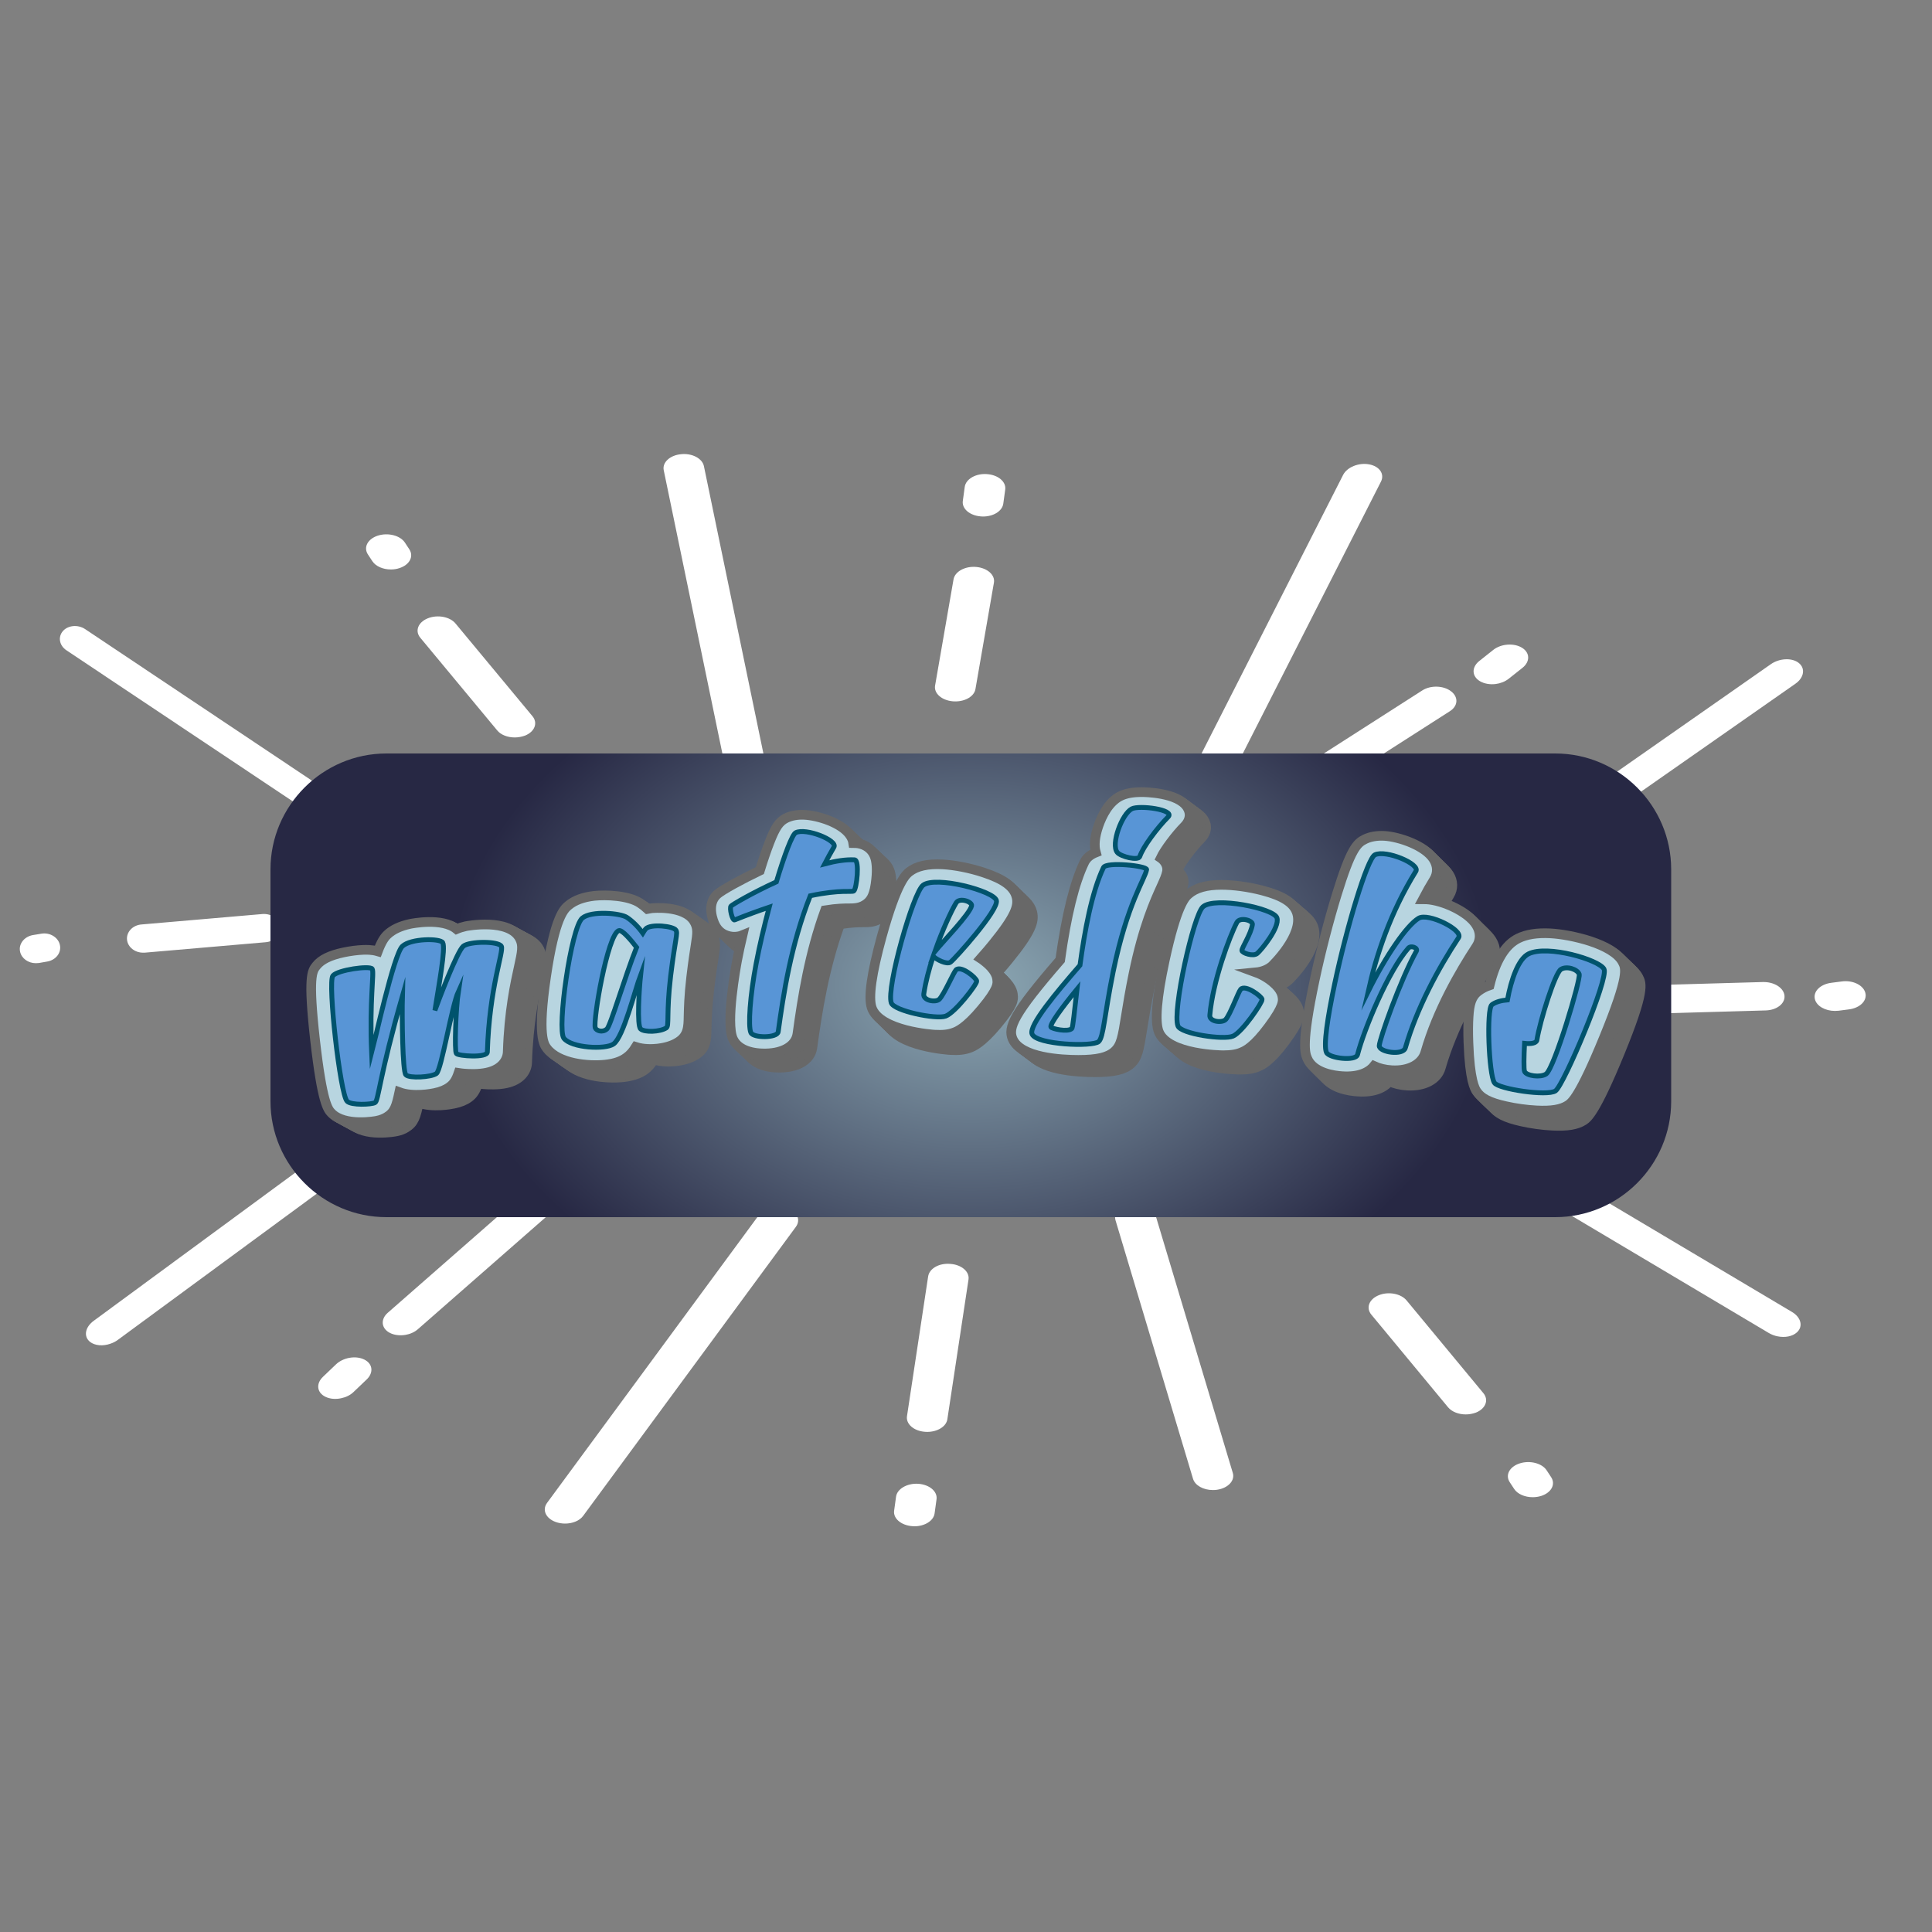 <?xml version="1.0" encoding="utf-8"?>
<!-- Generator: Adobe Illustrator 23.0.1, SVG Export Plug-In . SVG Version: 6.00 Build 0)  -->
<svg version="1.1" xmlns="http://www.w3.org/2000/svg" xmlns:xlink="http://www.w3.org/1999/xlink" x="0px" y="0px"
	 viewBox="0 0 200 200" style="enable-background:new 0 0 200 200;" xml:space="preserve">
<rect x="0" y="0" width="200" height="200" fill="#808080" stroke="none"/>
<style type="text/css">
	.st0{fill:#FFFFFF;}
	.st1{fill:url(#SVGID_1_);}
	.st2{fill:#B8D5E0;stroke:#686868;stroke-miterlimit:10;}
	.st3{fill:#5895D6;stroke:#00536D;stroke-width:0.5;stroke-miterlimit:10;}
</style>
<g id="Layer_2">
	<g>
		<g>
			<g>
				<path class="st0" d="M124.4,84.08c-0.32,0.05-0.65,0.06-0.97,0c-1.08-0.2-1.63-1-1.22-1.8l16.83-33.12
					c0.41-0.8,1.61-1.29,2.69-1.09c1.08,0.2,1.63,1,1.22,1.8l-16.83,33.12C125.84,83.54,125.16,83.95,124.4,84.08z"/>
			</g>
			<g>
				<path class="st0" d="M136.95,81.51c-0.57,0-1.13-0.16-1.55-0.47c-0.79-0.6-0.73-1.53,0.13-2.07l11.71-7.5
					c0.86-0.55,2.19-0.51,2.97,0.09c0.79,0.6,0.73,1.53-0.13,2.07l-11.71,7.5C137.97,81.38,137.46,81.51,136.95,81.51z"/>
			</g>
			<g>
				<path class="st0" d="M151.08,94.88c-0.73,0.2-1.52,0.11-2.01-0.28c-0.7-0.56-0.55-1.52,0.35-2.15l33.89-23.69
					c0.9-0.63,2.2-0.69,2.9-0.13c0.7,0.56,0.55,1.52-0.35,2.15l-33.89,23.69C151.7,94.66,151.4,94.8,151.08,94.88z"/>
			</g>
			<g>
				<path class="st0" d="M166.73,105.05c-1.07-0.04-1.96-0.64-2.04-1.41c-0.08-0.81,0.79-1.5,1.95-1.53l15.84-0.45
					c1.19-0.03,2.17,0.6,2.25,1.41c0.08,0.81-0.79,1.5-1.95,1.53l-15.84,0.45C166.86,105.06,166.79,105.06,166.73,105.05z"/>
			</g>
			<g>
				<path class="st0" d="M184.03,138.34c-0.32-0.06-0.63-0.18-0.91-0.34l-29.77-17.7c-0.95-0.56-1.18-1.51-0.52-2.11
					c0.66-0.61,1.96-0.64,2.9-0.08l29.77,17.7c0.95,0.56,1.18,1.51,0.52,2.11C185.56,138.35,184.78,138.49,184.03,138.34z"/>
			</g>
			<g>
				<path class="st0" d="M189.95,104.65c-0.99,0-1.88-0.49-2.07-1.2c-0.21-0.8,0.54-1.56,1.69-1.71l1.08-0.14
					c1.15-0.16,2.24,0.38,2.45,1.18c0.21,0.8-0.54,1.56-1.69,1.71l-1.08,0.14C190.2,104.64,190.07,104.65,189.95,104.65z"/>
			</g>
			<g>
				<path class="st0" d="M154.82,70.81c-0.58,0.07-1.18-0.03-1.63-0.3c-0.84-0.51-0.86-1.44-0.06-2.08l1.45-1.15
					c0.8-0.64,2.13-0.74,2.97-0.23c0.84,0.51,0.86,1.44,0.06,2.08l-1.45,1.15C155.78,70.57,155.31,70.75,154.82,70.81z"/>
			</g>
			<g>
				<path class="st0" d="M58.5,157.72c-0.32,0-0.65-0.05-0.96-0.16c-1.04-0.37-1.44-1.25-0.91-1.98l22.02-29.92
					c0.53-0.72,1.81-1.01,2.83-0.64c1.04,0.37,1.44,1.25,0.91,1.98l-22.02,29.92C60,157.43,59.26,157.72,58.5,157.72z"/>
			</g>
			<g>
				<path class="st0" d="M95.98,148.23c-0.07,0-0.15,0-0.22-0.01c-1.16-0.08-1.99-0.81-1.87-1.61l2.19-14.47
					c0.12-0.81,1.12-1.41,2.31-1.3c1.16,0.08,1.99,0.81,1.87,1.61l-2.19,14.47C97.96,147.67,97.05,148.23,95.98,148.23z"/>
			</g>
			<g>
				<path class="st0" d="M125.56,154.25c-0.98,0-1.85-0.47-2.06-1.17l-8.02-26.75c-0.24-0.79,0.49-1.57,1.63-1.74
					c1.15-0.18,2.25,0.34,2.49,1.14l8.02,26.75c0.24,0.79-0.49,1.57-1.63,1.74C125.85,154.24,125.7,154.25,125.56,154.25z"/>
			</g>
			<g>
				<path class="st0" d="M151.74,146.42c-0.73,0-1.43-0.26-1.83-0.73l-7.95-9.6c-0.58-0.7-0.24-1.6,0.77-2.01
					c1-0.41,2.29-0.17,2.88,0.54l7.95,9.6c0.58,0.7,0.24,1.6-0.77,2.01C152.46,146.35,152.1,146.42,151.74,146.42z"/>
			</g>
			<g>
				<path class="st0" d="M158.66,154.99c-0.8,0-1.56-0.32-1.91-0.85l-0.46-0.7c-0.49-0.74-0.03-1.61,1.03-1.95
					c1.05-0.34,2.31-0.02,2.79,0.72l0.46,0.7c0.49,0.74,0.03,1.61-1.03,1.95C159.25,154.95,158.95,154.99,158.66,154.99z"/>
			</g>
			<g>
				<path class="st0" d="M94.66,158c-0.07,0-0.13,0-0.2-0.01c-1.16-0.08-2.01-0.79-1.9-1.6l0.2-1.46c0.11-0.81,1.16-1.4,2.29-1.33
					c1.16,0.08,2.01,0.79,1.9,1.6l-0.2,1.46C96.65,157.43,95.73,158,94.66,158z"/>
			</g>
		</g>
		<g>
			<g>
				<path class="st0" d="M98.9,72.61c-0.08,0-0.17,0-0.26-0.01c-1.16-0.1-1.98-0.83-1.84-1.63l1.91-11c0.14-0.8,1.19-1.38,2.34-1.28
					c1.16,0.1,1.98,0.83,1.84,1.63l-1.91,11C100.86,72.07,99.95,72.61,98.9,72.61z"/>
			</g>
			<g>
				<path class="st0" d="M77.05,80.18c-1.03,0-1.93-0.53-2.08-1.26l-6.26-30.24c-0.17-0.8,0.63-1.55,1.78-1.66
					c1.15-0.13,2.22,0.44,2.38,1.24l6.26,30.24c0.17,0.8-0.63,1.55-1.78,1.66C77.25,80.18,77.15,80.18,77.05,80.18z"/>
			</g>
			<g>
				<path class="st0" d="M53.29,76.34c-0.73,0-1.44-0.26-1.82-0.73l-7.96-9.59c-0.58-0.7-0.24-1.6,0.77-2.01
					c1.01-0.41,2.3-0.17,2.88,0.54l7.96,9.59c0.58,0.7,0.24,1.6-0.77,2.01C54.01,76.27,53.64,76.34,53.29,76.34z"/>
			</g>
			<g>
				<path class="st0" d="M30.9,83.16c-0.25-0.05-0.5-0.14-0.72-0.29L6.88,67.32c-0.74-0.49-0.9-1.38-0.37-1.99
					c0.53-0.61,1.57-0.7,2.31-0.2l23.29,15.56c0.74,0.49,0.9,1.38,0.37,1.99C32.11,83.1,31.49,83.27,30.9,83.16z"/>
			</g>
			<g>
				<path class="st0" d="M40.46,58.95c-0.79,0-1.55-0.31-1.91-0.85l-0.46-0.7c-0.49-0.74-0.03-1.61,1.02-1.95
					c1.06-0.34,2.31-0.02,2.8,0.71l0.46,0.7c0.49,0.74,0.03,1.61-1.02,1.95C41.06,58.91,40.76,58.95,40.46,58.95z"/>
			</g>
			<g>
				<path class="st0" d="M101.76,53.47c-0.07,0-0.14,0-0.2-0.01c-1.16-0.08-2-0.79-1.89-1.6l0.2-1.46c0.11-0.81,1.15-1.41,2.3-1.32
					c1.16,0.08,2,0.79,1.89,1.6l-0.2,1.46C103.75,52.91,102.84,53.47,101.76,53.47z"/>
			</g>
			<g>
				<path class="st0" d="M41.95,138.19c-0.57,0.09-1.17,0.02-1.63-0.23c-0.86-0.47-0.94-1.4-0.17-2.07l13.8-12.09
					c0.77-0.67,2.09-0.84,2.95-0.37c0.86,0.47,0.94,1.4,0.17,2.07l-13.8,12.09C42.91,137.91,42.44,138.11,41.95,138.19z"/>
			</g>
			<g>
				<path class="st0" d="M11.43,139.1c-0.76,0.27-1.6,0.21-2.11-0.19c-0.69-0.55-0.52-1.52,0.38-2.18l30.23-22.22
					c0.89-0.66,2.18-0.75,2.87-0.2c0.69,0.55,0.52,1.52-0.38,2.18l-30.23,22.22C11.96,138.88,11.7,139.01,11.43,139.1z"/>
			</g>
			<g>
				<path class="st0" d="M14.81,98.62c-0.85,0-1.57-0.57-1.66-1.32c-0.09-0.81,0.58-1.53,1.5-1.6l12.52-1.08
					c0.93-0.07,1.73,0.51,1.82,1.32c0.09,0.81-0.58,1.53-1.5,1.6l-12.52,1.08C14.92,98.61,14.86,98.62,14.81,98.62z"/>
			</g>
			<g>
				<path class="st0" d="M3.71,99.71c-0.78,0-1.48-0.49-1.63-1.19C1.9,97.73,2.5,96.96,3.4,96.8l0.85-0.14
					c0.9-0.17,1.78,0.37,1.95,1.16c0.18,0.8-0.42,1.57-1.32,1.72l-0.85,0.15C3.92,99.7,3.82,99.71,3.71,99.71z"/>
			</g>
			<g>
				<path class="st0" d="M35.34,144.74c-0.57,0.13-1.18,0.09-1.66-0.15c-0.88-0.43-0.99-1.36-0.24-2.07l1.34-1.28
					c0.74-0.71,2.05-0.94,2.93-0.5c0.88,0.43,0.99,1.36,0.24,2.07l-1.34,1.28C36.27,144.42,35.82,144.64,35.34,144.74z"/>
			</g>
		</g>
	</g>
	
		<radialGradient id="SVGID_1_" cx="100.5" cy="102" r="54.001" gradientTransform="matrix(-1 0 0 -0.7 201 173.4)" gradientUnits="userSpaceOnUse">
		<stop  offset="0" style="stop-color:#8DA9B5"/>
		<stop  offset="1" style="stop-color:#272844"/>
	</radialGradient>
	<path class="st1" d="M161,126H40c-6.6,0-12-5.4-12-12V90c0-6.6,5.4-12,12-12h121c6.6,0,12,5.4,12,12v24
		C173,120.6,167.6,126,161,126z"/>
</g>
<g id="Layer_1">
	<g>
		<g id="o_9_">
			<g>
				<path class="st2" d="M160.69,116.53c-1.01-0.05-2.18-0.21-3.19-0.44c-1.67-0.37-2.55-0.82-3.02-1.54
					c-0.17-0.27-0.7-1.08-0.84-5.06c-0.04-1.02-0.03-1.98,0.02-2.71c0.08-1.22,0.27-2.03,0.99-2.58c0.36-0.28,0.77-0.48,1.18-0.62
					c0.63-2.57,1.62-4.2,2.97-4.86c0.85-0.42,1.96-0.59,3.31-0.52c2.14,0.11,6.53,1.1,7.5,2.97c0.33,0.64,0.71,1.37-1.94,7.83
					c-2.54,6.2-3.35,6.73-3.73,6.99C163.24,116.44,162.24,116.61,160.69,116.53L160.69,116.53z"/>
				<path class="st2" d="M160.55,116.39c-1.01-0.05-2.18-0.21-3.19-0.44c-1.67-0.37-2.55-0.82-3.02-1.54
					c-0.17-0.27-0.7-1.08-0.84-5.06c-0.04-1.02-0.03-1.98,0.02-2.71c0.08-1.22,0.27-2.03,0.99-2.58c0.36-0.28,0.77-0.48,1.18-0.62
					c0.63-2.57,1.62-4.2,2.97-4.86c0.85-0.42,1.96-0.59,3.31-0.52c2.14,0.11,6.53,1.1,7.5,2.97c0.33,0.64,0.71,1.37-1.94,7.83
					c-2.54,6.2-3.35,6.73-3.73,6.99C163.09,116.3,162.09,116.47,160.55,116.39C160.55,116.39,160.55,116.39,160.55,116.39z"/>
				<path class="st2" d="M160.4,116.24c-1.01-0.05-2.18-0.21-3.19-0.44c-1.67-0.37-2.55-0.82-3.02-1.54
					c-0.17-0.27-0.7-1.08-0.84-5.06c-0.04-1.02-0.03-1.98,0.02-2.71c0.08-1.22,0.27-2.03,0.99-2.58c0.36-0.28,0.77-0.48,1.18-0.62
					c0.63-2.57,1.62-4.2,2.97-4.86c0.85-0.42,1.96-0.59,3.31-0.52c2.14,0.11,6.53,1.1,7.5,2.97c0.33,0.64,0.71,1.37-1.94,7.83
					c-2.54,6.2-3.35,6.73-3.73,6.99C162.94,116.15,161.94,116.33,160.4,116.24C160.4,116.24,160.4,116.24,160.4,116.24z"/>
				<path class="st2" d="M160.25,116.1c-1.01-0.05-2.18-0.21-3.19-0.44c-1.67-0.37-2.55-0.82-3.02-1.54
					c-0.17-0.27-0.7-1.08-0.84-5.06c-0.04-1.02-0.03-1.98,0.02-2.71c0.08-1.22,0.27-2.03,0.99-2.58c0.36-0.28,0.77-0.48,1.18-0.62
					c0.63-2.57,1.62-4.2,2.97-4.86c0.85-0.42,1.96-0.59,3.31-0.52c2.14,0.11,6.53,1.1,7.5,2.97c0.33,0.64,0.71,1.37-1.94,7.83
					c-2.54,6.2-3.35,6.73-3.73,6.99C162.8,116.01,161.79,116.18,160.25,116.1C160.25,116.1,160.25,116.1,160.25,116.1z"/>
				<path class="st2" d="M160.1,115.96c-1.01-0.05-2.18-0.21-3.19-0.44c-1.67-0.37-2.55-0.82-3.02-1.54
					c-0.17-0.27-0.7-1.08-0.84-5.06c-0.04-1.02-0.03-1.98,0.02-2.71c0.08-1.22,0.27-2.03,0.99-2.58c0.36-0.28,0.77-0.48,1.18-0.62
					c0.63-2.57,1.62-4.2,2.97-4.86c0.85-0.42,1.96-0.59,3.31-0.52c2.14,0.11,6.53,1.1,7.5,2.97c0.33,0.64,0.71,1.37-1.94,7.83
					c-2.54,6.2-3.35,6.73-3.73,6.99C162.65,115.87,161.65,116.04,160.1,115.96C160.1,115.96,160.1,115.96,160.1,115.96z"/>
				<path class="st2" d="M159.95,115.81c-1.01-0.05-2.18-0.21-3.19-0.44c-1.67-0.37-2.55-0.82-3.02-1.54
					c-0.17-0.27-0.7-1.08-0.84-5.06c-0.04-1.02-0.03-1.98,0.02-2.71c0.08-1.22,0.27-2.03,0.99-2.58c0.36-0.28,0.77-0.48,1.18-0.62
					c0.63-2.57,1.62-4.2,2.97-4.86c0.85-0.42,1.96-0.59,3.31-0.52c2.14,0.11,6.53,1.1,7.5,2.97c0.33,0.64,0.71,1.37-1.94,7.83
					c-2.54,6.2-3.35,6.73-3.73,6.99C162.5,115.72,161.5,115.89,159.95,115.81C159.95,115.81,159.95,115.81,159.95,115.81z"/>
				<path class="st2" d="M159.8,115.67c-1.01-0.05-2.18-0.21-3.19-0.44c-1.67-0.37-2.55-0.82-3.02-1.54
					c-0.17-0.27-0.7-1.08-0.84-5.06c-0.04-1.02-0.03-1.98,0.02-2.71c0.08-1.22,0.27-2.03,0.99-2.58c0.36-0.28,0.77-0.48,1.18-0.62
					c0.63-2.57,1.62-4.2,2.97-4.86c0.85-0.42,1.96-0.59,3.31-0.52c2.14,0.11,6.53,1.1,7.5,2.97c0.33,0.64,0.71,1.37-1.94,7.83
					c-2.54,6.2-3.35,6.73-3.73,6.99C162.35,115.58,161.35,115.75,159.8,115.67C159.8,115.67,159.8,115.67,159.8,115.67z"/>
				<path class="st2" d="M159.65,115.53c-1.01-0.05-2.18-0.21-3.19-0.44c-1.67-0.37-2.55-0.82-3.02-1.54
					c-0.17-0.27-0.7-1.08-0.84-5.06c-0.04-1.02-0.03-1.98,0.02-2.71c0.08-1.22,0.27-2.03,0.99-2.58c0.36-0.28,0.77-0.48,1.18-0.62
					c0.63-2.57,1.62-4.2,2.97-4.86c0.85-0.42,1.96-0.59,3.31-0.52c2.14,0.11,6.53,1.1,7.5,2.97c0.33,0.64,0.71,1.37-1.94,7.83
					c-2.54,6.2-3.35,6.73-3.73,6.99C162.2,115.44,161.2,115.61,159.65,115.53C159.65,115.53,159.65,115.53,159.65,115.53z"/>
				<path class="st2" d="M159.51,115.38c-1.01-0.05-2.18-0.21-3.19-0.44c-1.67-0.37-2.55-0.82-3.02-1.54
					c-0.17-0.27-0.7-1.08-0.84-5.06c-0.04-1.02-0.03-1.98,0.02-2.71c0.08-1.22,0.27-2.03,0.99-2.58c0.36-0.28,0.77-0.48,1.18-0.62
					c0.63-2.57,1.62-4.2,2.97-4.86c0.85-0.42,1.96-0.59,3.31-0.52c2.14,0.11,6.53,1.1,7.5,2.97c0.33,0.64,0.71,1.37-1.94,7.83
					c-2.54,6.2-3.35,6.73-3.73,6.99C162.05,115.29,161.05,115.46,159.51,115.38C159.51,115.38,159.51,115.38,159.51,115.38z"/>
				<path class="st2" d="M159.36,115.24c-1.01-0.05-2.18-0.21-3.19-0.44c-1.67-0.37-2.55-0.82-3.02-1.54
					c-0.17-0.27-0.7-1.08-0.84-5.06c-0.04-1.02-0.03-1.98,0.02-2.71c0.08-1.22,0.27-2.03,0.99-2.58c0.36-0.28,0.77-0.48,1.18-0.62
					c0.63-2.57,1.62-4.2,2.97-4.86c0.85-0.42,1.96-0.59,3.31-0.52c2.14,0.11,6.53,1.1,7.5,2.97c0.33,0.64,0.71,1.37-1.94,7.83
					c-2.54,6.2-3.35,6.73-3.73,6.99C161.9,115.15,160.9,115.32,159.36,115.24C159.36,115.24,159.36,115.24,159.36,115.24z"/>
				<path class="st2" d="M159.21,115.09c-1.01-0.05-2.18-0.21-3.19-0.44c-1.67-0.37-2.55-0.82-3.02-1.54
					c-0.17-0.27-0.7-1.08-0.84-5.06c-0.04-1.02-0.03-1.98,0.02-2.71c0.08-1.22,0.27-2.03,0.99-2.58c0.36-0.28,0.77-0.48,1.18-0.62
					c0.63-2.57,1.62-4.2,2.97-4.86c0.85-0.42,1.96-0.59,3.31-0.52c2.14,0.11,6.53,1.1,7.5,2.97c0.33,0.64,0.71,1.37-1.94,7.83
					c-2.54,6.2-3.35,6.73-3.73,6.99C161.76,115.01,160.75,115.18,159.21,115.09C159.21,115.09,159.21,115.09,159.21,115.09z"/>
				<path class="st2" d="M159.06,114.95c-1.01-0.05-2.18-0.21-3.19-0.44c-1.67-0.37-2.55-0.82-3.02-1.54
					c-0.17-0.27-0.7-1.08-0.84-5.06c-0.04-1.02-0.03-1.98,0.02-2.71c0.08-1.22,0.27-2.03,0.99-2.58c0.36-0.28,0.77-0.48,1.18-0.62
					c0.63-2.57,1.62-4.2,2.97-4.86c0.85-0.42,1.96-0.59,3.31-0.52c2.14,0.11,6.53,1.1,7.5,2.97c0.33,0.64,0.71,1.37-1.94,7.83
					c-2.54,6.2-3.35,6.73-3.73,6.99C161.61,114.86,160.61,115.03,159.06,114.95C159.06,114.95,159.06,114.95,159.06,114.95z"/>
			</g>
			<path class="st3" d="M166.05,100.32c-0.5-0.96-5.84-2.54-7.81-1.58c-1.07,0.52-1.82,2.71-2.19,4.77
				c-0.62,0.05-1.23,0.21-1.61,0.5c-0.58,0.45-0.32,7.19,0.26,8.08c0.42,0.65,5.45,1.41,6.32,0.84
				C161.88,112.35,166.55,101.28,166.05,100.32z M160.05,111.18c-0.57,0.39-2.05,0.2-2.23-0.27c-0.09-0.22-0.07-1.5,0-2.9
				c0.65,0.07,1.23-0.01,1.28-0.34c0.33-2.07,1.88-6.94,2.48-7.32c0.6-0.39,1.72-0.01,1.9,0.5
				C163.65,101.37,160.91,110.58,160.05,111.18z"/>
		</g>
		<g id="h_9_">
			<g>
				<path class="st2" d="M140.59,113c-0.89-0.05-3.04-0.34-3.67-1.85c-0.22-0.53-0.63-1.51,0.77-8.09c0.61-2.88,1.47-6.2,2.29-8.86
					c1.46-4.74,2.08-5.33,2.93-5.74c0.56-0.27,1.24-0.38,2-0.34c1.52,0.09,4.2,1,5.09,2.4c0.44,0.69,0.46,1.47,0.05,2.14
					c-0.4,0.65-0.79,1.33-1.15,2.02c0.12,0,0.25,0,0.38,0.01c1.69,0.1,4.31,1.29,5.15,2.66c0.46,0.74,0.46,1.55,0.01,2.23
					c-1.73,2.63-4.06,6.66-5.29,10.95c-0.35,1.23-1.71,1.95-3.47,1.85c-0.7-0.04-1.33-0.2-1.85-0.44
					C143.3,112.6,142.27,113.11,140.59,113z"/>
				<path class="st2" d="M140.44,112.86c-0.89-0.05-3.04-0.34-3.67-1.85c-0.22-0.53-0.63-1.51,0.77-8.09
					c0.61-2.88,1.47-6.2,2.29-8.86c1.46-4.74,2.08-5.33,2.93-5.74c0.56-0.27,1.24-0.38,2-0.34c1.52,0.09,4.2,1,5.09,2.4
					c0.44,0.69,0.46,1.47,0.05,2.14c-0.4,0.65-0.79,1.33-1.15,2.02c0.12,0,0.25,0,0.38,0.01c1.69,0.1,4.31,1.29,5.15,2.66
					c0.46,0.74,0.46,1.55,0.01,2.23c-1.73,2.63-4.06,6.66-5.29,10.95c-0.35,1.23-1.71,1.95-3.47,1.85c-0.7-0.04-1.33-0.2-1.85-0.44
					C143.16,112.45,142.13,112.96,140.44,112.86z"/>
				<path class="st2" d="M140.3,112.71c-0.89-0.05-3.04-0.34-3.67-1.85c-0.22-0.53-0.63-1.51,0.77-8.09
					c0.61-2.88,1.47-6.2,2.29-8.86c1.46-4.74,2.08-5.33,2.93-5.74c0.56-0.27,1.24-0.38,2-0.34c1.52,0.09,4.2,1,5.09,2.4
					c0.44,0.69,0.46,1.47,0.05,2.14c-0.4,0.65-0.79,1.33-1.15,2.02c0.12,0,0.25,0,0.38,0.01c1.69,0.1,4.31,1.29,5.15,2.66
					c0.46,0.74,0.46,1.55,0.01,2.23c-1.73,2.63-4.06,6.66-5.29,10.95c-0.35,1.23-1.71,1.95-3.47,1.85c-0.7-0.04-1.33-0.2-1.85-0.44
					C143.01,112.31,141.98,112.82,140.3,112.71z"/>
				<path class="st2" d="M140.15,112.57c-0.89-0.05-3.04-0.34-3.67-1.85c-0.22-0.53-0.63-1.51,0.77-8.09
					c0.61-2.88,1.47-6.2,2.29-8.86c1.46-4.74,2.08-5.33,2.93-5.74c0.56-0.27,1.24-0.38,2-0.34c1.52,0.09,4.2,1,5.09,2.4
					c0.44,0.69,0.46,1.47,0.05,2.14c-0.4,0.65-0.79,1.33-1.15,2.02c0.12,0,0.25,0,0.38,0.01c1.69,0.1,4.31,1.29,5.15,2.66
					c0.46,0.74,0.46,1.55,0.01,2.23c-1.73,2.63-4.06,6.66-5.29,10.95c-0.35,1.23-1.71,1.95-3.47,1.85c-0.7-0.04-1.33-0.2-1.85-0.44
					C142.87,112.16,141.84,112.67,140.15,112.57z"/>
				<path class="st2" d="M140.01,112.43c-0.89-0.05-3.04-0.34-3.67-1.85c-0.22-0.53-0.63-1.51,0.77-8.09
					c0.61-2.88,1.47-6.2,2.29-8.86c1.46-4.74,2.08-5.33,2.93-5.74c0.56-0.27,1.24-0.38,2-0.34c1.52,0.09,4.2,1,5.09,2.4
					c0.44,0.69,0.46,1.47,0.05,2.14c-0.4,0.65-0.79,1.33-1.15,2.02c0.12,0,0.25,0,0.38,0.01c1.69,0.1,4.31,1.29,5.15,2.66
					c0.46,0.74,0.46,1.55,0.01,2.23c-1.73,2.63-4.06,6.66-5.29,10.95c-0.35,1.23-1.71,1.95-3.47,1.85c-0.7-0.04-1.33-0.2-1.85-0.44
					C142.72,112.02,141.69,112.53,140.01,112.43z"/>
				<path class="st2" d="M139.86,112.28c-0.89-0.05-3.04-0.34-3.67-1.85c-0.22-0.53-0.63-1.51,0.77-8.09
					c0.61-2.88,1.47-6.2,2.29-8.86c1.46-4.74,2.08-5.33,2.93-5.74c0.56-0.27,1.24-0.38,2-0.34c1.52,0.09,4.2,1,5.09,2.4
					c0.44,0.69,0.46,1.47,0.05,2.14c-0.4,0.65-0.79,1.33-1.15,2.02c0.12,0,0.25,0,0.38,0.01c1.69,0.1,4.31,1.29,5.15,2.66
					c0.46,0.74,0.46,1.55,0.01,2.23c-1.73,2.63-4.06,6.66-5.29,10.95c-0.35,1.23-1.71,1.95-3.47,1.85c-0.7-0.04-1.33-0.2-1.85-0.44
					C142.58,111.87,141.55,112.38,139.86,112.28z"/>
				<path class="st2" d="M139.71,112.14c-0.89-0.05-3.04-0.34-3.67-1.85c-0.22-0.53-0.63-1.51,0.77-8.09
					c0.61-2.88,1.47-6.2,2.29-8.86c1.46-4.74,2.08-5.33,2.93-5.74c0.56-0.27,1.24-0.38,2-0.34c1.52,0.09,4.2,1,5.09,2.4
					c0.44,0.69,0.46,1.47,0.05,2.14c-0.4,0.65-0.79,1.33-1.15,2.02c0.12,0,0.25,0,0.38,0.01c1.69,0.1,4.31,1.29,5.15,2.66
					c0.46,0.74,0.46,1.55,0.01,2.23c-1.73,2.63-4.06,6.66-5.29,10.95c-0.35,1.23-1.71,1.95-3.47,1.85c-0.7-0.04-1.33-0.2-1.85-0.44
					C142.43,111.73,141.4,112.24,139.71,112.14z"/>
				<path class="st2" d="M139.57,111.99c-0.89-0.05-3.04-0.34-3.67-1.85c-0.22-0.53-0.63-1.51,0.77-8.09
					c0.61-2.88,1.47-6.2,2.29-8.86c1.46-4.74,2.08-5.33,2.93-5.74c0.56-0.27,1.24-0.38,2-0.34c1.52,0.09,4.2,1,5.09,2.4
					c0.44,0.69,0.46,1.47,0.05,2.14c-0.4,0.65-0.79,1.33-1.15,2.02c0.12,0,0.25,0,0.38,0.01c1.69,0.1,4.31,1.29,5.15,2.66
					c0.46,0.74,0.46,1.55,0.01,2.23c-1.73,2.63-4.06,6.66-5.29,10.95c-0.35,1.23-1.71,1.95-3.47,1.85c-0.7-0.04-1.33-0.2-1.85-0.44
					C142.28,111.58,141.26,112.09,139.57,111.99z"/>
				<path class="st2" d="M139.42,111.85c-0.89-0.05-3.04-0.34-3.67-1.85c-0.22-0.53-0.63-1.51,0.77-8.09
					c0.61-2.88,1.47-6.2,2.29-8.86c1.46-4.74,2.08-5.33,2.93-5.74c0.56-0.27,1.24-0.38,2-0.34c1.52,0.09,4.2,1,5.09,2.4
					c0.44,0.69,0.46,1.47,0.05,2.14c-0.4,0.65-0.79,1.33-1.15,2.02c0.12,0,0.25,0,0.38,0.01c1.69,0.1,4.31,1.29,5.15,2.66
					c0.46,0.74,0.46,1.55,0.01,2.23c-1.73,2.63-4.06,6.66-5.29,10.95c-0.35,1.23-1.71,1.95-3.47,1.85c-0.7-0.04-1.33-0.2-1.85-0.44
					C142.14,111.44,141.11,111.95,139.42,111.85z"/>
				<path class="st2" d="M139.28,111.7c-0.89-0.05-3.04-0.34-3.67-1.85c-0.22-0.53-0.63-1.51,0.77-8.09
					c0.61-2.88,1.47-6.2,2.29-8.86c1.46-4.74,2.08-5.33,2.93-5.74c0.56-0.27,1.24-0.38,2-0.34c1.52,0.09,4.2,1,5.09,2.4
					c0.44,0.69,0.46,1.47,0.05,2.14c-0.4,0.65-0.79,1.33-1.15,2.02c0.12,0,0.25,0,0.38,0.01c1.69,0.1,4.31,1.29,5.15,2.66
					c0.46,0.74,0.46,1.55,0.01,2.23c-1.73,2.63-4.06,6.66-5.29,10.95c-0.35,1.23-1.71,1.95-3.47,1.85c-0.7-0.04-1.33-0.2-1.85-0.44
					C141.99,111.29,140.96,111.8,139.28,111.7z"/>
				<path class="st2" d="M139.13,111.56c-0.89-0.05-3.04-0.34-3.67-1.85c-0.22-0.53-0.63-1.51,0.77-8.09
					c0.61-2.88,1.47-6.2,2.29-8.86c1.46-4.74,2.08-5.33,2.93-5.74c0.56-0.27,1.24-0.38,2-0.34c1.52,0.09,4.2,1,5.09,2.4
					c0.44,0.69,0.46,1.47,0.05,2.14c-0.4,0.65-0.79,1.33-1.15,2.02c0.12,0,0.25,0,0.38,0.01c1.69,0.1,4.31,1.29,5.15,2.66
					c0.46,0.74,0.46,1.55,0.01,2.23c-1.73,2.63-4.06,6.66-5.29,10.95c-0.35,1.23-1.71,1.95-3.47,1.85c-0.7-0.04-1.33-0.2-1.85-0.44
					C141.85,111.15,140.82,111.66,139.13,111.56z"/>
				<path class="st2" d="M138.99,111.41c-0.89-0.05-3.04-0.34-3.67-1.85c-0.22-0.53-0.63-1.51,0.77-8.09
					c0.61-2.88,1.47-6.2,2.29-8.86c1.46-4.74,2.08-5.33,2.93-5.74c0.56-0.27,1.24-0.38,2-0.34c1.52,0.09,4.2,1,5.09,2.4
					c0.44,0.69,0.46,1.47,0.05,2.14c-0.4,0.65-0.79,1.33-1.15,2.02c0.12,0,0.25,0,0.38,0.01c1.69,0.1,4.31,1.29,5.15,2.66
					c0.46,0.74,0.46,1.55,0.01,2.23c-1.73,2.63-4.06,6.66-5.29,10.95c-0.35,1.23-1.71,1.95-3.47,1.85c-0.7-0.04-1.33-0.2-1.85-0.44
					C141.7,111.01,140.67,111.51,138.99,111.41z"/>
			</g>
			<path class="st3" d="M140.53,109.18c-0.18,0.7-2.96,0.38-3.22-0.24c-0.31-0.73,0.1-3.54,0.86-7.12
				c1.24-5.86,3.37-12.95,4.16-13.33c1.14-0.55,4.71,0.95,4.24,1.7c-2.65,4.28-4.1,8.7-4.94,12.45c1.87-3.77,4-6.84,5.22-7.58
				c0.99-0.61,4.67,1.22,4.14,2.01c-2.14,3.24-4.32,7.3-5.51,11.41c-0.24,0.82-2.74,0.45-2.7-0.23c0.03-0.68,2.15-6.74,3.84-9.79
				c0.19-0.34-0.55-0.62-0.83-0.31C143.72,100.51,141.2,106.55,140.53,109.18z"/>
		</g>
		<g id="c_9_">
			<g>
				<path class="st2" d="M128.34,110.73c-0.06,0-5.74-0.03-6.68-2.44c-0.41-1.06-0.21-3.54,0.62-7.37c1.25-5.8,2.13-6.58,2.47-6.87
					c0.74-0.65,1.85-0.96,3.4-0.96c1.27,0,2.87,0.22,4.27,0.59c2.13,0.56,3.23,1.28,3.56,2.33c0.72,2.3-2.58,5.47-2.62,5.5
					c-0.43,0.36-1.01,0.58-1.64,0.64c0.41,0.15,0.83,0.36,1.26,0.65c1.33,0.91,1.45,1.64,1.49,1.87c0.07,0.44,0.16,0.98-1.44,3.13
					c-1.54,2.08-2.4,2.45-2.72,2.59C129.8,110.63,129.17,110.73,128.34,110.73z"/>
				<path class="st2" d="M128.18,110.59c-0.06,0-5.74-0.03-6.68-2.44c-0.41-1.06-0.21-3.54,0.62-7.37c1.25-5.8,2.13-6.58,2.47-6.87
					c0.74-0.65,1.85-0.96,3.4-0.96c1.27,0,2.87,0.22,4.27,0.59c2.13,0.56,3.23,1.28,3.56,2.33c0.72,2.3-2.58,5.47-2.62,5.5
					c-0.43,0.36-1.01,0.58-1.64,0.64c0.41,0.15,0.83,0.36,1.26,0.65c1.33,0.91,1.45,1.64,1.49,1.87c0.07,0.44,0.16,0.98-1.44,3.13
					c-1.54,2.08-2.4,2.45-2.72,2.59C129.64,110.49,129.02,110.59,128.18,110.59z"/>
				<path class="st2" d="M128.03,110.46c-0.06,0-5.74-0.03-6.68-2.44c-0.41-1.06-0.21-3.54,0.62-7.37c1.25-5.8,2.13-6.58,2.47-6.87
					c0.74-0.65,1.85-0.96,3.4-0.96c1.27,0,2.87,0.22,4.27,0.59c2.13,0.56,3.23,1.28,3.56,2.33c0.72,2.3-2.58,5.47-2.62,5.5
					c-0.43,0.36-1.01,0.58-1.64,0.64c0.41,0.15,0.83,0.36,1.26,0.65c1.33,0.91,1.45,1.64,1.49,1.87c0.07,0.44,0.16,0.98-1.44,3.13
					c-1.54,2.08-2.4,2.45-2.72,2.59C129.49,110.36,128.86,110.46,128.03,110.46z"/>
				<path class="st2" d="M127.87,110.32c-0.06,0-5.74-0.03-6.68-2.44c-0.41-1.06-0.21-3.54,0.62-7.37c1.25-5.8,2.13-6.58,2.47-6.87
					c0.74-0.65,1.85-0.96,3.4-0.96c1.28,0,2.87,0.22,4.27,0.59c2.13,0.56,3.23,1.28,3.56,2.33c0.72,2.3-2.58,5.47-2.62,5.5
					c-0.43,0.36-1.01,0.58-1.64,0.64c0.41,0.15,0.83,0.36,1.26,0.65c1.33,0.91,1.45,1.64,1.49,1.87c0.07,0.44,0.16,0.98-1.44,3.13
					c-1.54,2.08-2.4,2.45-2.72,2.59C129.33,110.22,128.7,110.32,127.87,110.32z"/>
				<path class="st2" d="M127.72,110.19c-0.06,0-5.74-0.03-6.68-2.44c-0.41-1.06-0.21-3.54,0.62-7.37c1.25-5.8,2.13-6.58,2.47-6.87
					c0.74-0.65,1.85-0.96,3.4-0.96c1.28,0,2.87,0.22,4.27,0.59c2.13,0.56,3.23,1.28,3.56,2.33c0.72,2.3-2.58,5.47-2.62,5.5
					c-0.43,0.36-1.01,0.58-1.64,0.64c0.41,0.15,0.83,0.36,1.26,0.65c1.33,0.91,1.45,1.64,1.49,1.87c0.07,0.44,0.16,0.98-1.44,3.13
					c-1.54,2.08-2.4,2.45-2.72,2.59C129.17,110.08,128.55,110.19,127.72,110.19z"/>
				<path class="st2" d="M127.56,110.05c-0.06,0-5.74-0.03-6.68-2.44c-0.41-1.06-0.21-3.54,0.62-7.37c1.25-5.8,2.13-6.58,2.47-6.87
					c0.74-0.65,1.85-0.96,3.4-0.96c1.28,0,2.87,0.22,4.27,0.59c2.13,0.56,3.23,1.28,3.56,2.33c0.72,2.3-2.58,5.47-2.62,5.5
					c-0.43,0.36-1.01,0.58-1.64,0.64c0.41,0.15,0.83,0.36,1.26,0.65c1.33,0.91,1.45,1.64,1.49,1.87c0.07,0.44,0.16,0.98-1.44,3.13
					c-1.54,2.08-2.4,2.45-2.72,2.59C129.02,109.95,128.39,110.05,127.56,110.05z"/>
				<path class="st2" d="M127.41,109.92c-0.06,0-5.74-0.03-6.68-2.44c-0.41-1.06-0.21-3.54,0.62-7.37c1.25-5.8,2.13-6.58,2.47-6.87
					c0.74-0.65,1.85-0.96,3.4-0.96c1.28,0,2.87,0.22,4.27,0.59c2.13,0.56,3.23,1.28,3.56,2.33c0.72,2.3-2.58,5.47-2.62,5.5
					c-0.43,0.36-1.01,0.58-1.64,0.64c0.41,0.15,0.83,0.36,1.26,0.65c1.33,0.91,1.45,1.64,1.49,1.87c0.07,0.44,0.16,0.98-1.44,3.13
					c-1.54,2.08-2.4,2.45-2.72,2.59C128.86,109.81,128.24,109.92,127.41,109.92z"/>
				<path class="st2" d="M127.25,109.78c-0.06,0-5.74-0.03-6.68-2.44c-0.41-1.06-0.21-3.54,0.62-7.37c1.25-5.8,2.13-6.58,2.47-6.87
					c0.74-0.65,1.85-0.96,3.4-0.96c1.28,0,2.87,0.22,4.27,0.59c2.13,0.56,3.23,1.28,3.56,2.33c0.72,2.3-2.58,5.47-2.62,5.5
					c-0.43,0.36-1.01,0.58-1.64,0.64c0.41,0.15,0.83,0.36,1.26,0.65c1.33,0.91,1.45,1.64,1.49,1.87c0.07,0.44,0.16,0.98-1.44,3.13
					c-1.54,2.08-2.4,2.45-2.72,2.59C128.71,109.68,128.08,109.78,127.25,109.78z"/>
				<path class="st2" d="M127.09,109.65c-0.06,0-5.74-0.03-6.68-2.44c-0.41-1.06-0.21-3.54,0.62-7.37c1.25-5.8,2.13-6.58,2.47-6.87
					c0.74-0.65,1.85-0.96,3.4-0.96c1.28,0,2.87,0.22,4.27,0.59c2.13,0.56,3.23,1.28,3.56,2.33c0.72,2.3-2.58,5.47-2.62,5.5
					c-0.43,0.36-1.01,0.58-1.64,0.64c0.41,0.15,0.83,0.36,1.26,0.65c1.33,0.91,1.45,1.64,1.49,1.87c0.07,0.44,0.16,0.98-1.44,3.13
					c-1.54,2.08-2.4,2.45-2.72,2.59C128.55,109.54,127.93,109.65,127.09,109.65z"/>
				<path class="st2" d="M126.94,109.51c-0.06,0-5.74-0.03-6.68-2.44c-0.41-1.06-0.21-3.54,0.62-7.37c1.25-5.8,2.13-6.58,2.47-6.87
					c0.74-0.65,1.85-0.96,3.4-0.96c1.28,0,2.87,0.22,4.27,0.59c2.13,0.56,3.23,1.28,3.56,2.33c0.72,2.3-2.58,5.47-2.62,5.5
					c-0.43,0.36-1.01,0.58-1.64,0.64c0.41,0.15,0.83,0.36,1.26,0.65c1.33,0.91,1.45,1.64,1.49,1.87c0.07,0.44,0.16,0.98-1.44,3.13
					c-1.54,2.08-2.4,2.45-2.72,2.59C128.39,109.41,127.77,109.51,126.94,109.51z"/>
				<path class="st2" d="M126.78,109.38c-0.06,0-5.74-0.03-6.68-2.44c-0.41-1.06-0.21-3.54,0.62-7.37c1.25-5.8,2.13-6.58,2.47-6.87
					c0.74-0.65,1.85-0.96,3.4-0.96c1.28,0,2.87,0.22,4.27,0.59c2.13,0.56,3.23,1.28,3.56,2.33c0.72,2.3-2.58,5.47-2.62,5.5
					c-0.43,0.36-1.01,0.58-1.64,0.64c0.41,0.15,0.83,0.36,1.26,0.65c1.33,0.91,1.45,1.64,1.49,1.87c0.07,0.44,0.16,0.98-1.44,3.13
					c-1.54,2.08-2.4,2.45-2.72,2.59C128.24,109.27,127.61,109.37,126.78,109.38z"/>
				<path class="st2" d="M126.63,109.24c-0.06,0-5.74-0.03-6.68-2.44c-0.41-1.06-0.21-3.54,0.62-7.37c1.25-5.8,2.13-6.58,2.47-6.87
					c0.74-0.65,1.85-0.96,3.4-0.96c1.28,0,2.87,0.22,4.27,0.59c2.13,0.56,3.23,1.28,3.56,2.33c0.72,2.3-2.58,5.47-2.62,5.5
					c-0.43,0.36-1.01,0.58-1.64,0.64c0.41,0.15,0.83,0.36,1.26,0.65c1.33,0.91,1.45,1.64,1.49,1.87c0.07,0.44,0.16,0.98-1.44,3.13
					c-1.54,2.08-2.4,2.45-2.72,2.59C128.08,109.14,127.46,109.24,126.63,109.24z"/>
			</g>
			<path class="st3" d="M124.53,93.87c-0.98,0.86-3.19,10.78-2.59,12.34c0.32,0.82,4.73,1.47,5.7,1.05
				c0.97-0.42,3.06-3.49,3.01-3.81c-0.05-0.32-1.75-1.58-2.22-1.03c-0.25,0.29-1.06,2.56-1.54,3.11c-0.34,0.39-1.71,0.26-1.65-0.43
				c0.3-3.52,2.07-8.23,2.8-9.61c0.32-0.6,1.67-0.21,1.61,0.21c-0.15,1-1.11,2.41-1.09,2.7c0.02,0.26,1.17,0.65,1.59,0.3
				c0.42-0.35,2.35-2.7,2.04-3.68C131.9,94.03,125.76,92.79,124.53,93.87z"/>
		</g>
		<g id="j_9_">
			<g>
				<path class="st2" d="M124.59,84.81c-1-1.49-4.34-1.53-4.71-1.53c-0.93,0-1.65,0.14-2.21,0.42c-1.19,0.61-1.87,1.99-2.24,3.04
					c-0.39,1.12-0.49,2.06-0.28,2.79c-0.58,0.23-0.98,0.57-1.2,1.03c-1.02,2.14-1.84,5.45-2.49,10.1c-4.84,5.58-5.42,6.99-4.93,8.16
					c0.83,1.97,5.05,2.18,6.82,2.18l0,0c1.93,0,3.04-0.26,3.71-0.86c0.72-0.64,0.85-1.47,1.21-3.71c0.18-1.13,0.41-2.55,0.78-4.34
					c1.01-4.92,2.22-7.58,2.87-9c0.31-0.69,0.52-1.15,0.6-1.59c0.08-0.48-0.12-0.96-0.56-1.33c-0.03-0.03-0.06-0.05-0.09-0.07
					c0.39-0.82,1.53-2.35,2.48-3.31C124.93,86.2,125.02,85.46,124.59,84.81z"/>
				<path class="st2" d="M124.44,84.7c-1-1.49-4.34-1.53-4.71-1.53c-0.93,0-1.65,0.14-2.21,0.42c-1.19,0.61-1.87,1.99-2.24,3.04
					c-0.39,1.12-0.49,2.06-0.28,2.79c-0.58,0.23-0.98,0.57-1.2,1.03c-1.02,2.14-1.84,5.45-2.49,10.1c-4.84,5.58-5.42,6.99-4.93,8.16
					c0.83,1.97,5.05,2.18,6.82,2.18c0,0,0,0,0,0c1.93,0,3.04-0.26,3.71-0.86c0.72-0.64,0.85-1.47,1.21-3.71
					c0.18-1.13,0.41-2.55,0.78-4.34c1.01-4.92,2.22-7.58,2.87-9c0.31-0.69,0.52-1.15,0.6-1.59c0.08-0.48-0.12-0.96-0.56-1.33
					c-0.03-0.03-0.06-0.05-0.09-0.07c0.39-0.82,1.53-2.35,2.48-3.31C124.78,86.08,124.87,85.34,124.44,84.7z"/>
				<path class="st2" d="M124.28,84.58c-1-1.49-4.34-1.53-4.71-1.53c-0.93,0-1.65,0.14-2.21,0.42c-1.19,0.61-1.87,1.99-2.24,3.04
					c-0.39,1.12-0.49,2.06-0.28,2.79c-0.58,0.23-0.98,0.57-1.2,1.03c-1.02,2.14-1.84,5.45-2.49,10.1c-4.84,5.58-5.42,6.99-4.93,8.16
					c0.83,1.97,5.05,2.18,6.82,2.18c0,0,0,0,0,0c1.93,0,3.04-0.26,3.71-0.86c0.72-0.64,0.85-1.47,1.21-3.71
					c0.18-1.13,0.41-2.55,0.78-4.34c1.01-4.92,2.22-7.58,2.87-9c0.31-0.69,0.52-1.15,0.6-1.59c0.08-0.48-0.12-0.96-0.56-1.33
					c-0.03-0.03-0.06-0.05-0.09-0.07c0.39-0.82,1.53-2.35,2.48-3.31C124.62,85.96,124.71,85.23,124.28,84.58z"/>
				<path class="st2" d="M124.12,84.46c-1-1.49-4.34-1.53-4.71-1.53c-0.93,0-1.65,0.14-2.21,0.42c-1.19,0.61-1.87,1.99-2.24,3.04
					c-0.39,1.12-0.49,2.06-0.28,2.79c-0.58,0.23-0.98,0.57-1.2,1.03c-1.02,2.14-1.84,5.45-2.49,10.1c-4.84,5.58-5.42,6.99-4.93,8.16
					c0.83,1.97,5.05,2.18,6.82,2.18c0,0,0,0,0,0c1.93,0,3.04-0.26,3.71-0.86c0.72-0.64,0.85-1.47,1.21-3.71
					c0.18-1.13,0.41-2.55,0.78-4.34c1.01-4.92,2.22-7.58,2.87-9c0.31-0.69,0.52-1.15,0.6-1.59c0.08-0.48-0.12-0.96-0.56-1.33
					c-0.03-0.03-0.06-0.05-0.09-0.07c0.39-0.82,1.53-2.35,2.48-3.31C124.46,85.85,124.56,85.11,124.12,84.46z"/>
				<path class="st2" d="M123.97,84.35c-1-1.49-4.34-1.53-4.71-1.53c-0.93,0-1.65,0.14-2.21,0.42c-1.19,0.61-1.87,1.99-2.24,3.04
					c-0.39,1.12-0.49,2.06-0.28,2.79c-0.58,0.23-0.98,0.57-1.2,1.03c-1.02,2.14-1.84,5.45-2.49,10.1c-4.84,5.58-5.42,6.99-4.93,8.16
					c0.83,1.97,5.05,2.18,6.82,2.18c0,0,0,0,0,0c1.93,0,3.04-0.26,3.71-0.86c0.72-0.64,0.85-1.47,1.21-3.71
					c0.18-1.13,0.41-2.55,0.78-4.34c1.01-4.92,2.22-7.58,2.87-9c0.31-0.69,0.52-1.15,0.6-1.59c0.08-0.48-0.12-0.96-0.56-1.33
					c-0.03-0.03-0.06-0.05-0.09-0.07c0.39-0.82,1.53-2.35,2.48-3.31C124.31,85.73,124.4,84.99,123.97,84.35z"/>
				<path class="st2" d="M123.81,84.23c-1-1.49-4.34-1.53-4.71-1.53c-0.93,0-1.65,0.14-2.21,0.42c-1.19,0.61-1.87,1.99-2.24,3.04
					c-0.39,1.12-0.49,2.06-0.28,2.79c-0.58,0.23-0.98,0.57-1.2,1.03c-1.02,2.14-1.84,5.45-2.49,10.1c-4.84,5.58-5.42,6.99-4.93,8.16
					c0.83,1.97,5.05,2.18,6.82,2.18c0,0,0,0,0,0c1.93,0,3.04-0.26,3.71-0.86c0.72-0.64,0.85-1.47,1.21-3.71
					c0.18-1.13,0.41-2.55,0.78-4.34c1.01-4.92,2.22-7.58,2.87-9c0.31-0.69,0.52-1.15,0.6-1.59c0.08-0.48-0.12-0.96-0.56-1.33
					c-0.03-0.03-0.06-0.05-0.09-0.07c0.39-0.82,1.53-2.35,2.48-3.31C124.15,85.61,124.25,84.88,123.81,84.23z"/>
				<path class="st2" d="M123.66,84.11c-1-1.49-4.34-1.53-4.71-1.53c-0.93,0-1.65,0.14-2.21,0.42c-1.19,0.61-1.87,1.99-2.24,3.04
					c-0.39,1.12-0.49,2.06-0.28,2.79c-0.58,0.23-0.98,0.57-1.2,1.03c-1.02,2.14-1.84,5.45-2.49,10.1c-4.84,5.58-5.42,6.99-4.93,8.16
					c0.83,1.97,5.05,2.18,6.82,2.18c0,0,0,0,0,0c1.93,0,3.04-0.26,3.71-0.86c0.72-0.64,0.85-1.47,1.21-3.71
					c0.18-1.13,0.41-2.55,0.78-4.34c1.01-4.92,2.22-7.58,2.87-9c0.31-0.69,0.52-1.15,0.6-1.59c0.08-0.48-0.12-0.96-0.56-1.33
					c-0.03-0.03-0.06-0.05-0.09-0.07c0.39-0.82,1.53-2.35,2.48-3.31C124,85.5,124.09,84.76,123.66,84.11z"/>
				<path class="st2" d="M123.5,84c-1-1.49-4.34-1.53-4.71-1.53c-0.93,0-1.65,0.14-2.21,0.42c-1.19,0.61-1.87,1.99-2.24,3.04
					c-0.39,1.12-0.49,2.06-0.28,2.79c-0.58,0.23-0.98,0.57-1.2,1.03c-1.02,2.14-1.84,5.45-2.49,10.1c-4.84,5.58-5.42,6.99-4.93,8.16
					c0.83,1.97,5.05,2.18,6.82,2.18c0,0,0,0,0,0c1.93,0,3.04-0.26,3.71-0.86c0.72-0.64,0.85-1.47,1.21-3.71
					c0.18-1.13,0.41-2.55,0.78-4.34c1.01-4.92,2.22-7.58,2.87-9c0.31-0.69,0.52-1.15,0.6-1.59c0.08-0.48-0.12-0.96-0.56-1.33
					c-0.03-0.03-0.06-0.05-0.09-0.07c0.39-0.82,1.53-2.35,2.48-3.31C123.84,85.38,123.93,84.64,123.5,84z"/>
				<path class="st2" d="M123.34,83.88c-1-1.49-4.34-1.53-4.71-1.53c-0.93,0-1.65,0.14-2.21,0.42c-1.19,0.61-1.87,1.99-2.24,3.04
					c-0.39,1.12-0.49,2.06-0.28,2.79c-0.58,0.23-0.98,0.57-1.2,1.03c-1.02,2.14-1.84,5.45-2.49,10.1c-4.84,5.58-5.42,6.99-4.93,8.16
					c0.83,1.97,5.05,2.18,6.82,2.18c0,0,0,0,0,0c1.93,0,3.04-0.26,3.71-0.86c0.72-0.64,0.85-1.47,1.21-3.71
					c0.18-1.13,0.41-2.55,0.78-4.34c1.01-4.92,2.22-7.58,2.87-9c0.31-0.69,0.52-1.15,0.6-1.59c0.08-0.48-0.12-0.96-0.56-1.33
					c-0.03-0.03-0.06-0.05-0.09-0.07c0.39-0.82,1.53-2.35,2.48-3.31C123.68,85.26,123.78,84.53,123.34,83.88z"/>
				<path class="st2" d="M123.19,83.76c-1-1.49-4.34-1.53-4.71-1.53c-0.93,0-1.65,0.14-2.21,0.42c-1.19,0.61-1.87,1.99-2.24,3.04
					c-0.39,1.12-0.49,2.06-0.28,2.79c-0.58,0.23-0.98,0.57-1.2,1.03c-1.02,2.14-1.84,5.45-2.49,10.1c-4.84,5.58-5.42,6.99-4.93,8.16
					c0.83,1.97,5.05,2.18,6.82,2.18c0,0,0,0,0,0c1.93,0,3.04-0.26,3.71-0.86c0.72-0.64,0.85-1.47,1.21-3.71
					c0.18-1.13,0.41-2.55,0.78-4.34c1.01-4.92,2.22-7.58,2.87-9c0.31-0.69,0.52-1.15,0.6-1.59c0.08-0.48-0.12-0.96-0.56-1.33
					c-0.03-0.03-0.06-0.05-0.09-0.07c0.39-0.82,1.53-2.35,2.48-3.31C123.53,85.15,123.62,84.41,123.19,83.76z"/>
				<path class="st2" d="M123.03,83.65c-1-1.49-4.34-1.53-4.71-1.53c-0.93,0-1.65,0.14-2.21,0.42c-1.19,0.61-1.87,1.99-2.24,3.04
					c-0.39,1.12-0.49,2.06-0.28,2.79c-0.58,0.23-0.98,0.57-1.2,1.03c-1.02,2.14-1.84,5.45-2.49,10.1c-4.84,5.58-5.42,6.99-4.93,8.16
					c0.83,1.97,5.05,2.18,6.82,2.18c0,0,0,0,0,0c1.93,0,3.04-0.26,3.71-0.86c0.72-0.64,0.85-1.47,1.21-3.71
					c0.18-1.13,0.41-2.55,0.78-4.34c1.01-4.92,2.22-7.58,2.87-9c0.31-0.69,0.52-1.15,0.6-1.59c0.08-0.48-0.12-0.96-0.56-1.33
					c-0.03-0.03-0.06-0.05-0.09-0.07c0.39-0.82,1.53-2.35,2.48-3.31C123.37,85.03,123.47,84.29,123.03,83.65z"/>
				<path class="st2" d="M122.88,83.53c-1-1.49-4.34-1.53-4.71-1.53c-0.93,0-1.65,0.14-2.21,0.42c-1.19,0.61-1.87,1.99-2.24,3.04
					c-0.39,1.12-0.49,2.06-0.28,2.79c-0.58,0.23-0.98,0.57-1.2,1.03c-1.02,2.14-1.84,5.45-2.49,10.1c-4.84,5.58-5.42,6.99-4.93,8.16
					c0.83,1.97,5.05,2.18,6.82,2.18c0,0,0,0,0,0c1.93,0,3.04-0.26,3.71-0.86c0.72-0.64,0.85-1.47,1.21-3.71
					c0.18-1.13,0.41-2.55,0.78-4.34c1.01-4.92,2.22-7.58,2.87-9c0.31-0.69,0.52-1.15,0.6-1.59c0.08-0.48-0.12-0.96-0.56-1.33
					c-0.03-0.03-0.06-0.05-0.09-0.07c0.39-0.82,1.53-2.35,2.48-3.31C123.22,84.91,123.31,84.18,122.88,83.53z"/>
			</g>
			<g>
				<path class="st3" d="M114.23,89.81c-1.22,2.55-1.96,6.63-2.43,10.11c-2.46,2.83-5.33,6.25-4.96,7.13
					c0.47,1.11,6.27,1.33,6.89,0.78c0.51-0.45,0.59-2.72,1.51-7.26c1.45-7.07,3.29-9.57,3.46-10.55
					C118.76,89.63,114.53,89.18,114.23,89.81z M110.95,106.48c-0.42,0.39-2.07,0.02-2.16-0.16c-0.14-0.26,1.15-2.03,2.7-3.92
					C111.22,104.71,111.07,106.37,110.95,106.48z"/>
				<path class="st3" d="M115.66,88.24c-0.69-0.85,0.48-3.98,1.5-4.51c0.77-0.4,4.5,0.08,3.77,0.83c-1.15,1.16-2.6,3.1-2.94,4.11
					C117.84,89.13,116.01,88.68,115.66,88.24z"/>
			</g>
		</g>
		<g id="e_9_">
			<g>
				<path class="st2" d="M98.39,108.7c-0.06,0-5.73-0.35-6.53-2.82c-0.35-1.08,0-3.54,1.04-7.32c1.58-5.72,2.51-6.44,2.86-6.72
					c0.77-0.6,1.9-0.85,3.45-0.77c1.27,0.07,2.86,0.38,4.23,0.84c2.1,0.69,3.15,1.46,3.42,2.53c0.23,0.93-0.09,1.99-2.45,4.89
					c-0.31,0.38-0.78,0.94-1.26,1.48c0.11,0.07,0.22,0.15,0.33,0.24c1.28,0.98,1.36,1.72,1.38,1.96c0.05,0.44,0.1,0.98-1.62,3.04
					c-1.66,1.99-2.54,2.31-2.87,2.43C99.85,108.68,99.22,108.75,98.39,108.7z"/>
				<path class="st2" d="M98.24,108.55c-0.06,0-5.73-0.35-6.53-2.82c-0.35-1.08,0-3.54,1.04-7.32c1.58-5.72,2.51-6.44,2.86-6.72
					c0.77-0.6,1.9-0.85,3.45-0.77c1.27,0.07,2.86,0.38,4.23,0.84c2.1,0.69,3.15,1.46,3.42,2.53c0.23,0.93-0.09,1.99-2.45,4.89
					c-0.31,0.38-0.78,0.94-1.26,1.48c0.11,0.07,0.22,0.15,0.33,0.24c1.28,0.98,1.36,1.72,1.38,1.96c0.05,0.44,0.1,0.98-1.62,3.04
					c-1.66,1.99-2.54,2.31-2.87,2.43C99.7,108.53,99.07,108.6,98.24,108.55z"/>
				<path class="st2" d="M98.1,108.41c-0.06,0-5.73-0.35-6.53-2.82c-0.35-1.08,0-3.54,1.04-7.32c1.58-5.72,2.51-6.44,2.86-6.72
					c0.77-0.6,1.9-0.85,3.45-0.77c1.27,0.07,2.86,0.38,4.23,0.84c2.1,0.69,3.15,1.46,3.42,2.53c0.23,0.93-0.09,1.99-2.45,4.89
					c-0.31,0.38-0.78,0.94-1.26,1.48c0.11,0.07,0.22,0.15,0.33,0.24c1.28,0.98,1.36,1.72,1.38,1.96c0.05,0.44,0.1,0.98-1.62,3.04
					c-1.66,1.99-2.54,2.31-2.87,2.43C99.55,108.39,98.93,108.46,98.1,108.41z"/>
				<path class="st2" d="M97.95,108.27c-0.06,0-5.73-0.35-6.53-2.82c-0.35-1.08,0-3.54,1.04-7.32c1.58-5.72,2.51-6.44,2.86-6.72
					c0.77-0.6,1.9-0.85,3.45-0.77c1.27,0.07,2.85,0.38,4.23,0.84c2.1,0.69,3.15,1.46,3.42,2.53c0.23,0.93-0.09,1.99-2.45,4.89
					c-0.31,0.38-0.78,0.94-1.26,1.48c0.11,0.07,0.22,0.15,0.33,0.24c1.28,0.98,1.36,1.72,1.38,1.96c0.05,0.44,0.1,0.98-1.62,3.04
					c-1.66,1.99-2.54,2.31-2.87,2.43C99.41,108.25,98.78,108.31,97.95,108.27z"/>
				<path class="st2" d="M97.8,108.12c-0.06,0-5.73-0.35-6.53-2.82c-0.35-1.08,0-3.54,1.04-7.32c1.58-5.72,2.51-6.44,2.86-6.72
					c0.77-0.6,1.9-0.85,3.45-0.77c1.27,0.07,2.85,0.38,4.23,0.84c2.1,0.69,3.15,1.46,3.42,2.53c0.23,0.93-0.09,1.99-2.45,4.89
					c-0.31,0.38-0.78,0.94-1.26,1.48c0.11,0.07,0.22,0.15,0.33,0.24c1.28,0.98,1.36,1.72,1.38,1.96c0.05,0.44,0.1,0.98-1.62,3.04
					c-1.66,1.99-2.54,2.31-2.87,2.43C99.26,108.1,98.63,108.17,97.8,108.12z"/>
				<path class="st2" d="M97.65,107.98c-0.06,0-5.73-0.35-6.53-2.82c-0.35-1.08,0-3.54,1.04-7.32c1.58-5.72,2.51-6.44,2.86-6.72
					c0.77-0.6,1.9-0.85,3.45-0.77c1.27,0.07,2.85,0.38,4.23,0.84c2.1,0.69,3.15,1.46,3.42,2.53c0.23,0.93-0.09,1.99-2.45,4.89
					c-0.31,0.38-0.78,0.94-1.26,1.48c0.11,0.07,0.22,0.15,0.33,0.24c1.28,0.98,1.36,1.72,1.38,1.96c0.05,0.44,0.1,0.98-1.62,3.04
					c-1.66,1.99-2.54,2.31-2.87,2.43C99.11,107.96,98.48,108.02,97.65,107.98z"/>
				<path class="st2" d="M97.5,107.83c-0.06,0-5.73-0.35-6.53-2.82c-0.35-1.08,0-3.54,1.04-7.32c1.58-5.72,2.51-6.44,2.86-6.72
					c0.77-0.6,1.9-0.85,3.45-0.77c1.27,0.07,2.85,0.38,4.23,0.84c2.1,0.69,3.15,1.46,3.42,2.53c0.23,0.93-0.09,1.99-2.45,4.89
					c-0.31,0.38-0.78,0.94-1.26,1.48c0.11,0.07,0.22,0.15,0.33,0.24c1.28,0.98,1.36,1.72,1.38,1.96c0.05,0.44,0.1,0.98-1.62,3.04
					c-1.66,1.99-2.54,2.31-2.87,2.43C98.96,107.81,98.33,107.88,97.5,107.83z"/>
				<path class="st2" d="M97.36,107.69c-0.06,0-5.73-0.35-6.53-2.82c-0.35-1.08,0-3.54,1.04-7.32c1.58-5.72,2.51-6.44,2.86-6.72
					c0.77-0.6,1.9-0.85,3.45-0.77c1.27,0.07,2.85,0.38,4.23,0.84c2.1,0.69,3.15,1.46,3.42,2.53c0.23,0.93-0.09,1.99-2.45,4.89
					c-0.31,0.38-0.78,0.94-1.26,1.48c0.11,0.07,0.22,0.15,0.33,0.24c1.28,0.98,1.36,1.72,1.38,1.96c0.05,0.44,0.1,0.98-1.62,3.04
					c-1.66,1.99-2.54,2.31-2.87,2.43C98.81,107.67,98.19,107.74,97.36,107.69z"/>
				<path class="st2" d="M97.21,107.54c-0.06,0-5.73-0.35-6.53-2.82c-0.35-1.08,0-3.54,1.04-7.32c1.58-5.72,2.51-6.44,2.86-6.72
					c0.77-0.6,1.9-0.85,3.45-0.77c1.27,0.07,2.85,0.38,4.23,0.84c2.1,0.69,3.15,1.46,3.42,2.53c0.23,0.93-0.09,1.99-2.45,4.89
					c-0.31,0.38-0.78,0.94-1.26,1.48c0.11,0.07,0.22,0.15,0.33,0.24c1.28,0.98,1.36,1.72,1.38,1.96c0.05,0.44,0.1,0.98-1.62,3.04
					c-1.66,1.99-2.54,2.31-2.87,2.43C98.67,107.52,98.04,107.59,97.21,107.54z"/>
				<path class="st2" d="M97.06,107.4c-0.06,0-5.73-0.35-6.53-2.82c-0.35-1.08,0-3.54,1.04-7.32c1.58-5.72,2.51-6.44,2.86-6.72
					c0.77-0.6,1.9-0.85,3.45-0.77c1.27,0.07,2.85,0.38,4.23,0.84c2.1,0.69,3.15,1.46,3.42,2.53c0.23,0.93-0.09,1.99-2.45,4.89
					c-0.31,0.38-0.78,0.94-1.26,1.48c0.11,0.07,0.22,0.15,0.33,0.24c1.28,0.98,1.36,1.72,1.38,1.96c0.05,0.44,0.1,0.98-1.62,3.04
					c-1.66,1.99-2.54,2.31-2.87,2.43C98.52,107.38,97.89,107.45,97.06,107.4z"/>
				<path class="st2" d="M96.91,107.26c-0.06,0-5.73-0.35-6.53-2.82c-0.35-1.08,0-3.54,1.04-7.32c1.58-5.72,2.51-6.44,2.86-6.72
					c0.77-0.6,1.9-0.85,3.45-0.77c1.27,0.07,2.85,0.38,4.23,0.84c2.1,0.69,3.15,1.46,3.42,2.53c0.23,0.93-0.09,1.99-2.45,4.89
					c-0.31,0.38-0.78,0.94-1.26,1.48c0.11,0.07,0.22,0.15,0.33,0.24c1.28,0.98,1.36,1.72,1.38,1.96c0.05,0.44,0.1,0.98-1.62,3.04
					c-1.66,1.99-2.54,2.31-2.87,2.43C98.37,107.24,97.74,107.3,96.91,107.26z"/>
				<path class="st2" d="M96.76,107.11c-0.06,0-5.73-0.35-6.53-2.82c-0.35-1.08,0-3.54,1.04-7.32c1.58-5.72,2.51-6.44,2.86-6.72
					c0.77-0.6,1.9-0.85,3.45-0.77c1.27,0.07,2.85,0.38,4.23,0.84c2.1,0.69,3.15,1.46,3.42,2.53c0.23,0.93-0.09,1.99-2.45,4.89
					c-0.31,0.38-0.78,0.94-1.26,1.48c0.11,0.07,0.22,0.15,0.33,0.24c1.28,0.98,1.36,1.72,1.38,1.96c0.05,0.44,0.1,0.98-1.62,3.04
					c-1.66,1.99-2.54,2.31-2.87,2.43C98.22,107.09,97.59,107.16,96.76,107.11z"/>
			</g>
			<path class="st3" d="M96.61,98.99c0.3,0.33,1.41,0.9,1.79,0.61c0.44-0.33,5-5.39,4.75-6.38c-0.25-1-6.31-2.58-7.6-1.58
				c-1.03,0.8-3.81,10.58-3.29,12.17c0.27,0.84,4.64,1.74,5.63,1.38c0.99-0.36,3.26-3.31,3.22-3.63c-0.03-0.33-1.65-1.67-2.15-1.15
				c-0.26,0.28-1.21,2.49-1.71,3.02c-0.36,0.38-1.72,0.16-1.62-0.53C95.81,101.67,96.17,100.31,96.61,98.99z M98.98,93.46
				c0.35-0.58,1.68-0.11,1.6,0.3c-0.17,0.84-2.94,3.69-3.8,4.73C97.56,96.27,98.49,94.27,98.98,93.46z"/>
		</g>
		<g id="t_9_">
			<g>
				<path class="st2" d="M80.41,110.52c-1.53-0.06-2.6-0.6-3.01-1.53c-0.74-1.68,0.32-7.43,0.44-8.08c0.16-0.82,0.34-1.71,0.56-2.63
					c-0.29,0.12-0.62,0.17-0.94,0.16c-0.41-0.02-1.41-0.17-1.93-1.28c-0.1-0.2-0.91-2.02,0.22-3.08c0.47-0.45,2.58-1.59,4.45-2.49
					c0.35-1.14,0.69-2.13,0.99-2.9c0.61-1.58,1.01-2.17,1.71-2.53c0.52-0.26,1.15-0.38,1.87-0.35c1.45,0.06,3.91,0.83,4.78,2.13
					c0.17,0.25,0.28,0.52,0.32,0.79c0.06,0,0.11,0,0.17,0l0.09,0c0.69,0.04,1.56,0.4,1.94,1.33c0.22,0.54,0.28,1.36,0.17,2.42
					c-0.16,1.55-0.48,2.1-0.96,2.49c-0.63,0.51-1.35,0.51-1.87,0.51c-0.45,0-1.2,0-2.45,0.2c-1.63,4.48-2.34,8.94-2.87,12.8
					C83.89,109.8,82.45,110.6,80.41,110.52C80.41,110.52,80.41,110.52,80.41,110.52z"/>
				<path class="st2" d="M80.27,110.38c-1.53-0.06-2.6-0.6-3.01-1.53c-0.74-1.68,0.32-7.43,0.44-8.08c0.16-0.82,0.34-1.71,0.56-2.63
					c-0.29,0.12-0.62,0.17-0.94,0.16c-0.41-0.02-1.41-0.17-1.93-1.28c-0.1-0.2-0.91-2.02,0.22-3.08c0.47-0.45,2.58-1.59,4.45-2.49
					c0.35-1.14,0.69-2.13,0.99-2.9c0.61-1.58,1.01-2.17,1.71-2.52c0.52-0.26,1.15-0.38,1.87-0.35c1.45,0.06,3.91,0.83,4.78,2.13
					c0.17,0.25,0.28,0.52,0.32,0.79c0.06,0,0.11,0,0.17,0l0.09,0c0.69,0.04,1.56,0.4,1.94,1.33c0.22,0.54,0.28,1.36,0.17,2.42
					c-0.16,1.55-0.48,2.1-0.96,2.49c-0.63,0.51-1.35,0.51-1.87,0.51c-0.45,0-1.2,0-2.45,0.2c-1.63,4.48-2.34,8.94-2.87,12.8
					C83.75,109.67,82.31,110.47,80.27,110.38C80.27,110.38,80.27,110.38,80.27,110.38z"/>
				<path class="st2" d="M80.13,110.25c-1.53-0.06-2.6-0.6-3.01-1.53c-0.74-1.68,0.32-7.43,0.44-8.08c0.16-0.82,0.34-1.71,0.56-2.63
					c-0.29,0.12-0.62,0.17-0.94,0.16c-0.41-0.02-1.41-0.17-1.93-1.28c-0.1-0.2-0.91-2.02,0.22-3.08c0.47-0.45,2.58-1.59,4.45-2.49
					c0.35-1.14,0.69-2.13,0.99-2.9c0.61-1.58,1.01-2.17,1.71-2.52c0.52-0.26,1.15-0.38,1.87-0.35c1.45,0.06,3.92,0.83,4.78,2.13
					c0.17,0.25,0.28,0.52,0.32,0.79c0.06,0,0.11,0,0.17,0l0.09,0c0.69,0.04,1.56,0.4,1.94,1.33c0.22,0.54,0.28,1.36,0.17,2.42
					c-0.16,1.55-0.48,2.1-0.96,2.49c-0.63,0.51-1.35,0.51-1.87,0.51c-0.45,0-1.2,0-2.45,0.2c-1.63,4.48-2.34,8.94-2.87,12.8
					C83.61,109.54,82.17,110.33,80.13,110.25C80.13,110.25,80.13,110.25,80.13,110.25z"/>
				<path class="st2" d="M79.99,110.12c-1.53-0.06-2.6-0.6-3.01-1.53c-0.74-1.68,0.32-7.43,0.44-8.08c0.16-0.82,0.34-1.71,0.56-2.63
					c-0.29,0.12-0.62,0.17-0.94,0.16c-0.41-0.02-1.41-0.17-1.93-1.28c-0.1-0.2-0.91-2.02,0.22-3.08c0.47-0.45,2.58-1.59,4.45-2.49
					c0.35-1.14,0.69-2.13,0.99-2.9c0.61-1.58,1.01-2.17,1.71-2.52c0.52-0.26,1.15-0.38,1.87-0.35c1.45,0.06,3.92,0.83,4.78,2.13
					c0.17,0.25,0.28,0.52,0.32,0.79c0.06,0,0.11,0,0.17,0l0.09,0c0.69,0.04,1.56,0.4,1.94,1.33c0.22,0.54,0.28,1.36,0.17,2.42
					c-0.16,1.55-0.48,2.1-0.96,2.49c-0.63,0.51-1.35,0.51-1.87,0.51c-0.45,0-1.2,0-2.45,0.2c-1.63,4.48-2.34,8.94-2.87,12.8
					C83.48,109.4,82.03,110.2,79.99,110.12C79.99,110.12,79.99,110.12,79.99,110.12z"/>
				<path class="st2" d="M79.85,109.98c-1.53-0.06-2.6-0.6-3.01-1.53c-0.74-1.68,0.32-7.43,0.44-8.08c0.16-0.82,0.34-1.71,0.56-2.63
					c-0.29,0.12-0.62,0.17-0.94,0.16c-0.41-0.02-1.41-0.17-1.93-1.28c-0.1-0.2-0.91-2.02,0.22-3.08c0.47-0.45,2.58-1.59,4.45-2.49
					c0.35-1.14,0.69-2.13,0.99-2.9c0.61-1.58,1.01-2.17,1.71-2.52c0.52-0.26,1.15-0.38,1.87-0.35c1.45,0.06,3.92,0.83,4.78,2.13
					c0.17,0.25,0.28,0.52,0.32,0.79c0.06,0,0.11,0,0.17,0.01l0.09,0c0.69,0.04,1.56,0.4,1.94,1.33c0.22,0.54,0.28,1.36,0.17,2.42
					c-0.16,1.55-0.48,2.1-0.96,2.49c-0.63,0.51-1.35,0.51-1.87,0.51c-0.45,0-1.2,0-2.45,0.2c-1.63,4.48-2.34,8.94-2.87,12.8
					C83.34,109.27,81.9,110.07,79.85,109.98C79.85,109.98,79.85,109.98,79.85,109.98z"/>
				<path class="st2" d="M79.71,109.85c-1.53-0.06-2.6-0.6-3.01-1.53c-0.74-1.68,0.32-7.43,0.44-8.08c0.16-0.82,0.34-1.71,0.56-2.63
					c-0.29,0.12-0.62,0.17-0.94,0.16c-0.41-0.02-1.41-0.17-1.93-1.28c-0.1-0.2-0.91-2.02,0.22-3.08c0.47-0.45,2.58-1.59,4.45-2.49
					c0.35-1.14,0.69-2.13,0.99-2.9c0.61-1.58,1.01-2.17,1.71-2.52c0.52-0.26,1.15-0.38,1.87-0.35c1.45,0.06,3.92,0.83,4.78,2.13
					c0.17,0.25,0.28,0.52,0.32,0.79c0.06,0,0.11,0,0.17,0.01l0.09,0c0.69,0.04,1.56,0.4,1.94,1.33c0.22,0.54,0.28,1.36,0.17,2.42
					c-0.16,1.55-0.48,2.1-0.96,2.49c-0.63,0.51-1.35,0.51-1.87,0.51c-0.45,0-1.2,0-2.45,0.2c-1.63,4.48-2.34,8.94-2.87,12.8
					C83.2,109.14,81.76,109.93,79.71,109.85C79.71,109.85,79.71,109.85,79.71,109.85z"/>
				<path class="st2" d="M79.57,109.72c-1.53-0.06-2.6-0.6-3.01-1.53c-0.74-1.68,0.32-7.43,0.44-8.08c0.16-0.82,0.34-1.71,0.56-2.63
					c-0.29,0.12-0.62,0.17-0.94,0.16c-0.41-0.02-1.41-0.17-1.93-1.28c-0.1-0.2-0.91-2.02,0.22-3.08c0.47-0.45,2.58-1.59,4.45-2.49
					c0.35-1.14,0.69-2.13,0.99-2.9c0.61-1.58,1.01-2.17,1.71-2.52c0.52-0.26,1.15-0.38,1.87-0.35c1.45,0.06,3.92,0.83,4.78,2.13
					c0.17,0.25,0.28,0.52,0.32,0.79c0.06,0,0.11,0,0.17,0.01l0.09,0c0.69,0.04,1.56,0.4,1.94,1.33c0.22,0.54,0.28,1.36,0.17,2.42
					c-0.16,1.55-0.48,2.1-0.96,2.49c-0.63,0.51-1.35,0.51-1.87,0.51c-0.45,0-1.2,0-2.45,0.2c-1.63,4.48-2.34,8.94-2.87,12.8
					C83.06,109,81.62,109.8,79.57,109.72C79.57,109.72,79.57,109.72,79.57,109.72z"/>
				<path class="st2" d="M79.43,109.58c-1.53-0.06-2.6-0.6-3.01-1.53c-0.74-1.68,0.32-7.43,0.44-8.08c0.16-0.82,0.34-1.71,0.56-2.63
					c-0.29,0.12-0.62,0.17-0.94,0.16c-0.41-0.02-1.41-0.17-1.93-1.28c-0.1-0.2-0.91-2.02,0.22-3.08c0.47-0.45,2.58-1.59,4.45-2.49
					c0.35-1.14,0.69-2.13,0.99-2.9c0.61-1.58,1.01-2.17,1.71-2.52c0.52-0.26,1.15-0.38,1.87-0.35c1.45,0.06,3.92,0.83,4.78,2.13
					c0.17,0.25,0.28,0.52,0.32,0.79c0.06,0,0.11,0,0.17,0.01l0.09,0c0.69,0.04,1.56,0.4,1.94,1.33c0.22,0.54,0.28,1.36,0.17,2.42
					c-0.16,1.55-0.48,2.1-0.96,2.49c-0.63,0.51-1.35,0.51-1.87,0.51c-0.45,0-1.2,0-2.45,0.2c-1.63,4.48-2.34,8.94-2.87,12.8
					C82.92,108.87,81.48,109.67,79.43,109.58C79.43,109.58,79.43,109.58,79.43,109.58z"/>
				<path class="st2" d="M79.29,109.45c-1.53-0.06-2.6-0.6-3.01-1.53c-0.74-1.68,0.32-7.43,0.44-8.08c0.16-0.82,0.34-1.71,0.56-2.63
					c-0.29,0.12-0.62,0.17-0.94,0.16c-0.41-0.02-1.41-0.17-1.93-1.28c-0.1-0.2-0.91-2.02,0.22-3.08c0.47-0.45,2.58-1.59,4.45-2.49
					c0.35-1.14,0.69-2.13,0.99-2.9c0.61-1.58,1.01-2.17,1.71-2.52c0.52-0.26,1.15-0.38,1.87-0.35c1.45,0.06,3.92,0.83,4.78,2.13
					c0.17,0.25,0.28,0.52,0.32,0.79c0.06,0,0.11,0,0.17,0.01l0.09,0c0.69,0.04,1.56,0.4,1.94,1.33c0.22,0.54,0.28,1.36,0.17,2.42
					c-0.16,1.55-0.48,2.1-0.96,2.49c-0.63,0.51-1.35,0.51-1.87,0.51c-0.45,0-1.2,0-2.45,0.2c-1.63,4.48-2.34,8.94-2.87,12.8
					C82.78,108.74,81.34,109.53,79.29,109.45C79.29,109.45,79.29,109.45,79.29,109.45z"/>
				<path class="st2" d="M79.15,109.32c-1.53-0.06-2.6-0.6-3.01-1.53c-0.74-1.68,0.32-7.43,0.44-8.08c0.16-0.82,0.34-1.71,0.56-2.63
					c-0.29,0.12-0.62,0.17-0.94,0.16c-0.41-0.02-1.41-0.17-1.93-1.28c-0.1-0.2-0.91-2.02,0.22-3.08c0.47-0.45,2.58-1.59,4.45-2.49
					c0.35-1.14,0.69-2.13,0.99-2.9c0.61-1.58,1.01-2.17,1.71-2.52c0.52-0.26,1.15-0.38,1.87-0.35c1.45,0.06,3.92,0.83,4.78,2.13
					c0.17,0.25,0.28,0.52,0.32,0.79c0.06,0,0.11,0,0.17,0.01l0.09,0c0.69,0.04,1.56,0.4,1.94,1.33c0.22,0.54,0.28,1.36,0.17,2.42
					c-0.16,1.55-0.48,2.1-0.96,2.49c-0.63,0.51-1.35,0.51-1.87,0.51c-0.45,0-1.2,0-2.45,0.2c-1.63,4.48-2.34,8.94-2.87,12.8
					C82.64,108.6,81.2,109.4,79.15,109.32C79.15,109.32,79.15,109.32,79.15,109.32z"/>
				<path class="st2" d="M79.01,109.18c-1.53-0.06-2.6-0.6-3.01-1.53c-0.74-1.68,0.32-7.43,0.44-8.08c0.16-0.82,0.34-1.71,0.56-2.63
					c-0.29,0.12-0.62,0.17-0.94,0.16c-0.41-0.02-1.41-0.17-1.93-1.28c-0.1-0.2-0.91-2.02,0.22-3.08c0.47-0.45,2.58-1.59,4.45-2.49
					c0.35-1.14,0.69-2.13,0.99-2.9c0.61-1.58,1.01-2.17,1.71-2.52c0.52-0.26,1.15-0.38,1.87-0.35c1.45,0.06,3.92,0.83,4.78,2.13
					c0.17,0.25,0.28,0.52,0.32,0.79c0.06,0,0.11,0,0.17,0.01l0.09,0c0.69,0.04,1.56,0.4,1.94,1.33c0.22,0.54,0.28,1.36,0.17,2.42
					c-0.16,1.55-0.48,2.1-0.96,2.49c-0.63,0.51-1.35,0.51-1.87,0.51c-0.45,0-1.2,0-2.45,0.2c-1.63,4.48-2.34,8.94-2.87,12.8
					C82.5,108.47,81.06,109.27,79.01,109.18C79.01,109.18,79.01,109.18,79.01,109.18z"/>
				<path class="st2" d="M78.87,109.05c-1.53-0.06-2.6-0.6-3.01-1.53c-0.74-1.68,0.32-7.43,0.44-8.08c0.16-0.82,0.34-1.71,0.56-2.63
					c-0.29,0.12-0.62,0.17-0.94,0.16c-0.41-0.02-1.41-0.17-1.93-1.28c-0.1-0.2-0.91-2.02,0.22-3.08c0.47-0.45,2.58-1.59,4.45-2.49
					c0.35-1.14,0.69-2.13,0.99-2.9c0.61-1.58,1.01-2.17,1.71-2.52c0.52-0.26,1.15-0.38,1.87-0.35c1.45,0.06,3.92,0.83,4.78,2.13
					c0.17,0.25,0.28,0.52,0.32,0.79c0.06,0,0.11,0,0.17,0.01l0.09,0c0.69,0.04,1.56,0.4,1.94,1.33c0.22,0.54,0.28,1.36,0.17,2.42
					c-0.16,1.55-0.48,2.1-0.96,2.49c-0.63,0.51-1.35,0.51-1.87,0.51c-0.45,0-1.2,0-2.45,0.2c-1.63,4.48-2.34,8.94-2.87,12.8
					C82.36,108.34,80.92,109.13,78.87,109.05C78.87,109.05,78.87,109.05,78.87,109.05z"/>
			</g>
			<path class="st3" d="M88.47,89.01c-0.9-0.05-1.97,0.12-3.1,0.42c0.3-0.58,0.62-1.16,0.96-1.74c0.41-0.7-2.92-2.02-3.96-1.49
				c-0.37,0.19-1.17,2.32-2,5.09c-2.52,1.15-4.53,2.34-4.69,2.5c-0.2,0.18,0.13,1.54,0.37,1.44c1.32-0.53,2.51-0.96,3.58-1.32
				c-0.52,1.95-1.01,4.01-1.35,5.82c-0.64,3.33-0.85,6.5-0.55,7.17c0.25,0.57,2.74,0.57,2.83-0.09c0.55-4,1.33-9.04,3.32-14.08
				c3.16-0.67,4.32-0.35,4.51-0.5C88.69,91.99,89,89.04,88.47,89.01z"/>
		</g>
		<g id="a_9_">
			<g>
				<path class="st2" d="M64.53,111.51c-1.76,0.19-4.83-0.09-6.05-1.67c-0.32-0.42-1-1.29-0.09-7.45c0.91-6.19,1.87-6.99,2.34-7.37
					c0.63-0.52,1.51-0.84,2.63-0.97c1.2-0.13,3.55-0.05,4.74,0.74c0.26,0.18,0.53,0.38,0.79,0.61c0.14-0.03,0.29-0.05,0.44-0.07
					c0.03,0,3.31-0.34,4.37,1.31c0.46,0.72,0.36,1.34,0.19,2.46c-0.11,0.68-0.27,1.71-0.47,3.39c-0.23,1.98-0.25,3.21-0.27,4.03
					c-0.02,1.08-0.03,2.01-1.09,2.67c-0.69,0.44-1.53,0.61-2.11,0.67l0,0c-0.56,0.06-1.45,0.09-2.26-0.17
					c-0.29,0.47-0.6,0.83-0.97,1.09C66.18,111.16,65.46,111.4,64.53,111.51z"/>
				<path class="st2" d="M64.36,111.39c-1.76,0.19-4.83-0.09-6.05-1.67c-0.32-0.42-1-1.29-0.09-7.45c0.91-6.19,1.87-6.99,2.34-7.37
					c0.63-0.52,1.51-0.84,2.63-0.97c1.2-0.13,3.55-0.05,4.74,0.74c0.26,0.18,0.53,0.38,0.79,0.61c0.14-0.03,0.29-0.05,0.44-0.07
					c0.03,0,3.31-0.34,4.37,1.31c0.46,0.72,0.36,1.34,0.19,2.46c-0.11,0.68-0.27,1.71-0.47,3.39c-0.23,1.98-0.25,3.21-0.27,4.03
					c-0.02,1.08-0.03,2.01-1.09,2.67c-0.69,0.44-1.53,0.61-2.11,0.67c0,0,0,0,0,0c-0.56,0.06-1.45,0.09-2.26-0.17
					c-0.29,0.47-0.6,0.83-0.97,1.09C66.01,111.05,65.29,111.29,64.36,111.39z"/>
				<path class="st2" d="M64.19,111.27c-1.76,0.19-4.83-0.09-6.05-1.67c-0.32-0.42-1-1.29-0.09-7.45c0.91-6.19,1.87-6.99,2.34-7.37
					c0.63-0.52,1.51-0.84,2.63-0.97c1.2-0.13,3.55-0.05,4.74,0.74c0.26,0.18,0.53,0.38,0.79,0.61c0.14-0.03,0.29-0.05,0.44-0.07
					c0.03,0,3.31-0.34,4.37,1.31c0.46,0.72,0.36,1.34,0.19,2.46c-0.11,0.68-0.27,1.71-0.47,3.39c-0.23,1.98-0.25,3.21-0.27,4.03
					c-0.02,1.08-0.03,2.01-1.09,2.67c-0.69,0.44-1.53,0.61-2.11,0.67c0,0,0,0,0,0c-0.56,0.06-1.45,0.09-2.26-0.17
					c-0.29,0.47-0.6,0.83-0.97,1.09C65.84,110.93,65.12,111.17,64.19,111.27z"/>
				<path class="st2" d="M64.02,111.15c-1.76,0.19-4.83-0.09-6.05-1.67c-0.32-0.42-1-1.29-0.09-7.46c0.91-6.19,1.87-6.99,2.34-7.37
					c0.63-0.52,1.51-0.84,2.63-0.97c1.2-0.13,3.55-0.05,4.74,0.74c0.26,0.18,0.53,0.38,0.79,0.61c0.14-0.03,0.29-0.05,0.44-0.07
					c0.03,0,3.31-0.34,4.37,1.31c0.46,0.72,0.36,1.34,0.19,2.46c-0.11,0.68-0.27,1.71-0.47,3.39c-0.23,1.98-0.25,3.21-0.27,4.03
					c-0.02,1.08-0.03,2.01-1.09,2.67c-0.69,0.44-1.53,0.61-2.11,0.67c0,0,0,0,0,0c-0.56,0.06-1.45,0.09-2.26-0.17
					c-0.29,0.47-0.6,0.83-0.97,1.09C65.67,110.81,64.95,111.05,64.02,111.15z"/>
				<path class="st2" d="M63.85,111.04c-1.76,0.19-4.83-0.09-6.05-1.67c-0.32-0.42-1-1.29-0.09-7.46c0.91-6.19,1.87-6.99,2.34-7.37
					c0.63-0.52,1.51-0.84,2.63-0.97c1.2-0.13,3.55-0.05,4.74,0.74c0.26,0.18,0.53,0.38,0.79,0.61c0.14-0.03,0.29-0.05,0.44-0.07
					c0.03,0,3.31-0.34,4.37,1.31c0.46,0.72,0.36,1.34,0.19,2.46c-0.11,0.68-0.27,1.71-0.47,3.39c-0.23,1.98-0.25,3.21-0.27,4.03
					c-0.02,1.08-0.03,2.01-1.09,2.67c-0.69,0.44-1.53,0.61-2.11,0.67c0,0,0,0,0,0c-0.56,0.06-1.45,0.09-2.26-0.17
					c-0.29,0.47-0.6,0.83-0.97,1.09C65.5,110.69,64.78,110.93,63.85,111.04z"/>
				<path class="st2" d="M63.68,110.92c-1.76,0.19-4.83-0.09-6.05-1.67c-0.32-0.42-1-1.29-0.09-7.46c0.91-6.19,1.87-6.99,2.34-7.37
					c0.63-0.52,1.51-0.84,2.63-0.97c1.2-0.13,3.55-0.05,4.74,0.74c0.26,0.18,0.53,0.38,0.79,0.61c0.14-0.03,0.29-0.05,0.44-0.07
					c0.03,0,3.31-0.34,4.37,1.31c0.46,0.72,0.36,1.34,0.19,2.46c-0.11,0.68-0.27,1.71-0.47,3.39c-0.23,1.98-0.25,3.21-0.27,4.03
					c-0.02,1.08-0.03,2.01-1.09,2.67c-0.69,0.44-1.53,0.61-2.11,0.67c0,0,0,0,0,0c-0.56,0.06-1.45,0.09-2.26-0.17
					c-0.29,0.47-0.6,0.83-0.97,1.09C65.33,110.58,64.61,110.82,63.68,110.92z"/>
				<path class="st2" d="M63.52,110.8c-1.76,0.19-4.83-0.09-6.05-1.67c-0.32-0.42-1-1.29-0.09-7.46c0.91-6.19,1.87-6.99,2.34-7.37
					c0.63-0.52,1.51-0.84,2.63-0.97c1.2-0.13,3.55-0.05,4.74,0.74c0.26,0.18,0.53,0.38,0.79,0.61c0.14-0.03,0.29-0.05,0.44-0.07
					c0.03,0,3.31-0.34,4.37,1.31c0.46,0.72,0.36,1.34,0.19,2.46c-0.11,0.68-0.27,1.71-0.47,3.39c-0.23,1.98-0.25,3.21-0.27,4.03
					c-0.02,1.08-0.03,2.01-1.09,2.67c-0.69,0.44-1.53,0.61-2.11,0.67c0,0,0,0,0,0c-0.56,0.06-1.45,0.09-2.26-0.17
					c-0.29,0.47-0.6,0.83-0.97,1.09C65.16,110.46,64.45,110.7,63.52,110.8z"/>
				<path class="st2" d="M63.35,110.68c-1.76,0.19-4.83-0.09-6.05-1.67c-0.32-0.42-1-1.29-0.09-7.46c0.91-6.19,1.87-6.99,2.34-7.37
					c0.63-0.52,1.51-0.84,2.63-0.97c1.2-0.13,3.55-0.05,4.74,0.74c0.26,0.18,0.53,0.38,0.79,0.61c0.14-0.03,0.29-0.05,0.44-0.07
					c0.03,0,3.31-0.34,4.37,1.31c0.46,0.72,0.36,1.34,0.19,2.46c-0.11,0.68-0.27,1.71-0.47,3.39c-0.23,1.98-0.25,3.21-0.27,4.03
					c-0.02,1.08-0.03,2.01-1.09,2.67c-0.69,0.44-1.53,0.61-2.11,0.67c0,0,0,0,0,0c-0.56,0.06-1.45,0.09-2.26-0.17
					c-0.29,0.47-0.6,0.83-0.97,1.09C64.99,110.34,64.28,110.58,63.35,110.68z"/>
				<path class="st2" d="M63.18,110.56c-1.76,0.19-4.83-0.09-6.05-1.67c-0.32-0.42-1-1.29-0.09-7.46c0.91-6.19,1.87-6.99,2.34-7.37
					C60,93.55,60.88,93.23,62,93.1c1.2-0.13,3.55-0.05,4.74,0.74c0.26,0.18,0.53,0.38,0.79,0.61c0.14-0.03,0.29-0.05,0.44-0.07
					c0.03,0,3.31-0.34,4.37,1.31c0.46,0.72,0.36,1.34,0.19,2.46c-0.11,0.68-0.27,1.71-0.47,3.39c-0.23,1.98-0.25,3.21-0.27,4.03
					c-0.02,1.08-0.03,2.01-1.09,2.67c-0.69,0.44-1.53,0.61-2.11,0.67c0,0,0,0,0,0c-0.56,0.06-1.45,0.09-2.26-0.17
					c-0.29,0.47-0.6,0.83-0.97,1.09C64.82,110.22,64.11,110.46,63.18,110.56z"/>
				<path class="st2" d="M63.01,110.45c-1.76,0.19-4.83-0.09-6.05-1.67c-0.32-0.42-1-1.29-0.09-7.46c0.91-6.19,1.87-6.99,2.34-7.37
					c0.63-0.52,1.51-0.84,2.63-0.97c1.2-0.13,3.55-0.05,4.74,0.74c0.26,0.18,0.53,0.38,0.79,0.61c0.14-0.03,0.29-0.05,0.44-0.07
					c0.03,0,3.31-0.34,4.37,1.31c0.46,0.72,0.36,1.34,0.19,2.46c-0.11,0.68-0.27,1.71-0.47,3.39c-0.23,1.98-0.25,3.21-0.27,4.03
					c-0.02,1.08-0.03,2.01-1.09,2.67c-0.69,0.44-1.53,0.6-2.11,0.67c0,0,0,0,0,0c-0.56,0.06-1.45,0.09-2.26-0.17
					c-0.29,0.47-0.6,0.83-0.97,1.09C64.65,110.1,63.94,110.34,63.01,110.45z"/>
				<path class="st2" d="M62.84,110.33c-1.76,0.19-4.83-0.09-6.05-1.67c-0.32-0.42-1-1.29-0.09-7.46c0.91-6.19,1.87-6.99,2.34-7.37
					c0.63-0.52,1.51-0.84,2.63-0.97c1.2-0.13,3.55-0.05,4.74,0.74c0.26,0.18,0.53,0.38,0.79,0.61c0.14-0.03,0.29-0.05,0.44-0.07
					c0.03,0,3.31-0.34,4.37,1.31c0.46,0.72,0.36,1.34,0.19,2.46c-0.11,0.68-0.27,1.71-0.47,3.39c-0.23,1.98-0.25,3.21-0.27,4.03
					c-0.02,1.08-0.03,2.01-1.09,2.67c-0.69,0.44-1.53,0.6-2.11,0.67c0,0,0,0,0,0c-0.56,0.06-1.45,0.09-2.26-0.17
					c-0.29,0.47-0.6,0.83-0.97,1.09C64.48,109.99,63.77,110.23,62.84,110.33z"/>
				<path class="st2" d="M62.67,110.21c-1.76,0.19-4.83-0.09-6.05-1.67c-0.32-0.42-1-1.29-0.09-7.46c0.91-6.19,1.87-6.99,2.34-7.37
					c0.63-0.52,1.51-0.84,2.63-0.97c1.2-0.13,3.55-0.05,4.74,0.74c0.26,0.17,0.53,0.38,0.78,0.61c0.14-0.03,0.29-0.05,0.44-0.07
					c0.03,0,3.31-0.34,4.37,1.31c0.46,0.72,0.36,1.34,0.19,2.46c-0.11,0.68-0.27,1.71-0.47,3.39c-0.23,1.98-0.25,3.21-0.27,4.03
					c-0.02,1.08-0.03,2.01-1.09,2.67c-0.69,0.44-1.53,0.6-2.11,0.67c0,0,0,0,0,0c-0.56,0.06-1.45,0.09-2.26-0.17
					c-0.29,0.47-0.6,0.83-0.97,1.09C64.31,109.87,63.6,110.11,62.67,110.21z"/>
			</g>
			<path class="st3" d="M69.97,96.29c-0.27-0.43-2.61-0.67-3.12-0.14c-0.09,0.1-0.19,0.25-0.31,0.45c-0.45-0.63-1.04-1.23-1.64-1.63
				c-0.68-0.45-3.68-0.71-4.62,0.07c-1.17,0.97-2.64,11.49-1.91,12.44c0.78,1.01,4.3,1.2,5.15,0.59c1.02-0.74,2.19-5.52,2.8-7.16
				c-0.16,1.51-0.4,5.25,0,5.61c0.4,0.36,1.99,0.31,2.65-0.11c0.33-0.21-0.01-1.42,0.45-5.34C69.9,97.13,70.19,96.62,69.97,96.29z
				 M62.83,106.52c-0.49,0.42-1.12,0.16-1.21-0.12c-0.24-0.81,1.26-9.58,2.42-10.06c0.35-0.15,1.32,1.03,1.86,1.73
				C64.71,101.02,63.2,106.2,62.83,106.52z"/>
		</g>
		<g id="m_9_">
			<g>
				<path class="st2" d="M41.03,117.12c-0.03,0.01-3.32,0.65-4.71-0.81c-0.35-0.37-0.94-0.99-1.68-7.5
					c-0.75-6.64-0.31-7.2,0.12-7.74c0.51-0.64,1.41-1.08,2.83-1.38c0.67-0.14,1.41-0.24,2.02-0.26c0.29-0.01,0.9-0.03,1.51,0.15
					c0.37-0.98,0.67-1.44,1-1.74c0.55-0.52,1.34-0.88,2.35-1.1c0.15-0.03,3.32-0.68,4.8,0.54c0.28-0.12,0.6-0.22,0.96-0.3
					c0.04-0.01,4.52-0.88,5.61,1.3c0.36,0.72,0.21,1.39-0.11,2.86c-0.39,1.75-1.03,4.67-1.16,8.87c-0.03,0.81-0.61,1.8-2.18,2.13
					c-0.84,0.18-1.8,0.14-2.3,0.1c-0.22-0.02-0.42-0.04-0.61-0.07c-0.26,0.77-0.52,1.14-0.94,1.45c-0.39,0.29-0.9,0.5-1.54,0.63
					c-0.27,0.06-2.22,0.44-3.65-0.09c-0.31,1.44-0.48,2.07-1.32,2.58C41.75,116.92,41.42,117.04,41.03,117.12z"/>
				<path class="st2" d="M40.85,117.02c-0.03,0.01-3.32,0.65-4.71-0.81c-0.35-0.37-0.94-0.99-1.68-7.5
					c-0.75-6.64-0.31-7.2,0.12-7.74c0.51-0.64,1.41-1.08,2.83-1.38c0.67-0.14,1.41-0.24,2.02-0.26c0.29-0.01,0.9-0.03,1.51,0.15
					c0.37-0.98,0.67-1.44,1-1.74c0.55-0.52,1.34-0.88,2.35-1.1c0.15-0.03,3.32-0.68,4.8,0.54c0.28-0.12,0.6-0.22,0.96-0.3
					c0.04-0.01,4.52-0.88,5.61,1.3c0.36,0.72,0.21,1.39-0.11,2.86c-0.39,1.75-1.03,4.67-1.16,8.87c-0.03,0.81-0.61,1.8-2.18,2.13
					c-0.84,0.18-1.8,0.14-2.3,0.1c-0.22-0.02-0.42-0.04-0.61-0.07c-0.26,0.77-0.52,1.14-0.94,1.45c-0.39,0.29-0.9,0.5-1.54,0.63
					c-0.27,0.06-2.22,0.44-3.65-0.09c-0.31,1.44-0.48,2.07-1.32,2.58C41.56,116.82,41.24,116.94,40.85,117.02z"/>
				<path class="st2" d="M40.67,116.92c-0.03,0.01-3.32,0.65-4.71-0.81c-0.35-0.37-0.94-0.99-1.68-7.5
					c-0.75-6.64-0.31-7.2,0.12-7.74c0.51-0.64,1.41-1.08,2.83-1.38c0.67-0.14,1.41-0.24,2.02-0.26c0.29-0.01,0.9-0.03,1.51,0.15
					c0.37-0.98,0.67-1.44,1-1.74c0.55-0.52,1.34-0.88,2.35-1.1c0.15-0.03,3.32-0.68,4.8,0.54c0.28-0.12,0.6-0.22,0.96-0.3
					c0.04-0.01,4.52-0.88,5.61,1.3c0.36,0.72,0.21,1.39-0.11,2.86c-0.39,1.75-1.03,4.67-1.16,8.87c-0.03,0.81-0.61,1.8-2.18,2.13
					c-0.84,0.18-1.8,0.14-2.3,0.1c-0.22-0.02-0.42-0.04-0.61-0.07c-0.26,0.77-0.52,1.14-0.94,1.45c-0.39,0.29-0.9,0.5-1.54,0.63
					c-0.27,0.06-2.22,0.44-3.65-0.09c-0.31,1.44-0.48,2.07-1.32,2.58C41.38,116.72,41.05,116.84,40.67,116.92z"/>
				<path class="st2" d="M40.48,116.82c-0.03,0.01-3.32,0.65-4.71-0.81c-0.35-0.37-0.94-0.99-1.68-7.5
					c-0.75-6.64-0.31-7.2,0.12-7.74c0.51-0.64,1.41-1.08,2.83-1.38c0.67-0.14,1.41-0.24,2.02-0.26c0.29-0.01,0.9-0.03,1.51,0.15
					c0.37-0.98,0.67-1.44,1-1.74c0.55-0.52,1.34-0.88,2.35-1.1c0.15-0.03,3.32-0.68,4.8,0.54c0.28-0.12,0.6-0.22,0.96-0.3
					c0.04-0.01,4.52-0.88,5.61,1.3c0.36,0.72,0.21,1.39-0.11,2.86c-0.39,1.75-1.03,4.67-1.16,8.87c-0.03,0.81-0.61,1.8-2.18,2.13
					c-0.84,0.18-1.8,0.14-2.3,0.1c-0.22-0.02-0.42-0.04-0.61-0.07c-0.26,0.77-0.52,1.14-0.94,1.45c-0.39,0.29-0.9,0.5-1.54,0.63
					c-0.27,0.06-2.22,0.44-3.65-0.09c-0.31,1.44-0.48,2.07-1.32,2.58C41.19,116.62,40.87,116.74,40.48,116.82z"/>
				<path class="st2" d="M40.3,116.72c-0.03,0.01-3.32,0.65-4.71-0.81c-0.35-0.37-0.94-0.99-1.68-7.5c-0.75-6.64-0.31-7.2,0.12-7.74
					c0.51-0.64,1.41-1.08,2.83-1.38c0.67-0.14,1.41-0.24,2.02-0.26c0.29-0.01,0.9-0.03,1.51,0.15c0.37-0.98,0.67-1.44,1-1.74
					c0.55-0.52,1.34-0.88,2.35-1.1c0.15-0.03,3.32-0.68,4.8,0.54c0.28-0.12,0.6-0.22,0.96-0.3c0.04-0.01,4.52-0.88,5.61,1.3
					c0.36,0.72,0.21,1.39-0.11,2.86c-0.39,1.75-1.03,4.67-1.16,8.87c-0.03,0.81-0.61,1.8-2.18,2.13c-0.84,0.18-1.8,0.14-2.3,0.1
					c-0.22-0.02-0.42-0.04-0.61-0.07c-0.26,0.77-0.52,1.14-0.94,1.45c-0.39,0.29-0.9,0.5-1.54,0.63c-0.27,0.06-2.22,0.44-3.65-0.09
					c-0.31,1.44-0.48,2.07-1.32,2.58C41.01,116.52,40.69,116.64,40.3,116.72z"/>
				<path class="st2" d="M40.11,116.62c-0.03,0.01-3.32,0.65-4.71-0.81c-0.35-0.37-0.94-0.99-1.68-7.5
					c-0.75-6.64-0.31-7.2,0.12-7.74c0.51-0.64,1.41-1.08,2.83-1.38c0.67-0.14,1.41-0.24,2.02-0.26c0.29-0.01,0.9-0.03,1.51,0.15
					c0.37-0.98,0.67-1.44,1-1.74c0.55-0.52,1.34-0.88,2.35-1.1c0.15-0.03,3.32-0.68,4.8,0.54c0.28-0.12,0.6-0.22,0.96-0.3
					c0.04-0.01,4.52-0.88,5.61,1.3c0.36,0.72,0.21,1.39-0.11,2.86c-0.39,1.75-1.03,4.67-1.16,8.87c-0.03,0.81-0.61,1.8-2.18,2.13
					c-0.84,0.18-1.8,0.14-2.3,0.1c-0.22-0.02-0.42-0.04-0.61-0.07c-0.26,0.77-0.52,1.14-0.94,1.45c-0.39,0.29-0.9,0.5-1.54,0.63
					c-0.27,0.06-2.22,0.44-3.65-0.09c-0.31,1.44-0.48,2.07-1.32,2.58C40.82,116.42,40.5,116.54,40.11,116.62z"/>
				<path class="st2" d="M39.93,116.52c-0.03,0.01-3.32,0.65-4.71-0.81c-0.35-0.37-0.94-0.99-1.68-7.5
					c-0.75-6.64-0.31-7.2,0.12-7.74c0.51-0.64,1.41-1.08,2.83-1.38c0.67-0.14,1.41-0.24,2.02-0.26c0.29-0.01,0.9-0.03,1.51,0.15
					c0.37-0.98,0.67-1.44,1-1.74c0.55-0.52,1.34-0.88,2.35-1.1c0.15-0.03,3.32-0.68,4.8,0.54c0.28-0.12,0.6-0.22,0.96-0.3
					c0.04-0.01,4.52-0.88,5.61,1.3c0.36,0.72,0.21,1.39-0.11,2.86c-0.39,1.75-1.03,4.67-1.16,8.87c-0.03,0.81-0.61,1.8-2.18,2.13
					c-0.84,0.18-1.8,0.14-2.3,0.1c-0.22-0.02-0.42-0.04-0.61-0.07c-0.26,0.77-0.52,1.14-0.94,1.45c-0.39,0.29-0.9,0.5-1.54,0.63
					c-0.27,0.06-2.22,0.44-3.65-0.09c-0.31,1.44-0.48,2.07-1.32,2.58C40.64,116.32,40.32,116.44,39.93,116.52z"/>
				<path class="st2" d="M39.74,116.42c-0.03,0.01-3.32,0.65-4.71-0.81c-0.35-0.37-0.94-0.99-1.68-7.5
					c-0.75-6.64-0.31-7.2,0.12-7.74c0.51-0.64,1.41-1.08,2.83-1.38c0.67-0.14,1.41-0.24,2.02-0.26c0.29-0.01,0.9-0.03,1.51,0.15
					c0.37-0.98,0.67-1.44,1-1.74c0.55-0.52,1.34-0.88,2.35-1.1c0.15-0.03,3.32-0.68,4.8,0.54c0.28-0.12,0.6-0.22,0.96-0.3
					c0.04-0.01,4.52-0.88,5.61,1.3c0.36,0.72,0.21,1.39-0.11,2.86c-0.39,1.75-1.03,4.67-1.16,8.87c-0.03,0.81-0.61,1.8-2.18,2.13
					c-0.84,0.18-1.8,0.14-2.3,0.1c-0.22-0.02-0.42-0.04-0.61-0.07c-0.26,0.77-0.52,1.14-0.94,1.45c-0.39,0.29-0.9,0.5-1.54,0.63
					c-0.27,0.06-2.22,0.44-3.65-0.09c-0.31,1.44-0.48,2.07-1.32,2.58C40.46,116.22,40.13,116.34,39.74,116.42z"/>
				<path class="st2" d="M39.56,116.32c-0.03,0.01-3.32,0.65-4.71-0.81c-0.35-0.37-0.94-0.99-1.68-7.5
					c-0.75-6.64-0.31-7.2,0.12-7.74c0.51-0.64,1.41-1.08,2.83-1.38c0.67-0.14,1.41-0.24,2.02-0.26c0.29-0.01,0.9-0.03,1.51,0.15
					c0.37-0.98,0.67-1.44,1-1.74c0.55-0.52,1.34-0.88,2.35-1.1c0.15-0.03,3.32-0.68,4.8,0.54c0.28-0.12,0.6-0.22,0.96-0.3
					c0.04-0.01,4.52-0.88,5.61,1.3c0.36,0.72,0.21,1.39-0.11,2.86c-0.39,1.75-1.03,4.67-1.16,8.87c-0.03,0.81-0.61,1.8-2.18,2.13
					c-0.84,0.18-1.8,0.14-2.3,0.1c-0.22-0.02-0.42-0.04-0.61-0.07c-0.26,0.77-0.52,1.14-0.94,1.45c-0.39,0.29-0.9,0.5-1.54,0.63
					c-0.27,0.06-2.22,0.44-3.65-0.09c-0.31,1.44-0.48,2.07-1.32,2.58C40.27,116.12,39.95,116.24,39.56,116.32z"/>
				<path class="st2" d="M39.38,116.22c-0.03,0.01-3.32,0.65-4.71-0.81c-0.35-0.37-0.94-0.99-1.68-7.5
					c-0.75-6.64-0.31-7.2,0.13-7.74c0.51-0.64,1.41-1.08,2.83-1.38c0.67-0.14,1.41-0.24,2.02-0.26c0.29-0.01,0.9-0.03,1.51,0.15
					c0.37-0.98,0.67-1.44,1-1.74c0.55-0.52,1.34-0.88,2.35-1.1c0.15-0.03,3.32-0.68,4.8,0.54c0.28-0.12,0.6-0.22,0.96-0.3
					c0.04-0.01,4.52-0.88,5.61,1.3c0.36,0.72,0.21,1.39-0.11,2.86c-0.39,1.75-1.03,4.67-1.16,8.87c-0.03,0.81-0.61,1.8-2.18,2.13
					c-0.84,0.18-1.8,0.14-2.3,0.1c-0.22-0.02-0.42-0.04-0.61-0.07c-0.26,0.77-0.52,1.14-0.94,1.45c-0.39,0.29-0.9,0.5-1.54,0.63
					c-0.27,0.06-2.22,0.44-3.65-0.09c-0.31,1.44-0.48,2.07-1.32,2.58C40.09,116.02,39.76,116.14,39.38,116.22z"/>
				<path class="st2" d="M39.19,116.12c-0.03,0.01-3.32,0.65-4.71-0.81c-0.35-0.37-0.94-0.99-1.68-7.5
					c-0.75-6.64-0.31-7.2,0.13-7.74c0.51-0.64,1.41-1.08,2.83-1.38c0.67-0.14,1.41-0.24,2.02-0.26c0.29-0.01,0.9-0.03,1.51,0.15
					c0.37-0.98,0.67-1.44,1-1.74c0.55-0.52,1.34-0.88,2.35-1.1c0.15-0.03,3.32-0.68,4.8,0.54c0.28-0.12,0.6-0.22,0.96-0.3
					c0.04-0.01,4.52-0.88,5.61,1.3c0.36,0.72,0.21,1.39-0.11,2.86c-0.39,1.75-1.03,4.67-1.16,8.87c-0.03,0.81-0.61,1.8-2.18,2.13
					c-0.84,0.18-1.8,0.14-2.3,0.1c-0.22-0.02-0.42-0.04-0.61-0.07c-0.26,0.77-0.52,1.14-0.94,1.45c-0.39,0.29-0.9,0.5-1.54,0.63
					c-0.27,0.06-2.22,0.44-3.65-0.09c-0.31,1.44-0.48,2.07-1.32,2.58C39.9,115.92,39.58,116.04,39.19,116.12z"/>
				<path class="st2" d="M39.01,116.02c-0.03,0.01-3.32,0.65-4.71-0.81c-0.35-0.37-0.94-0.99-1.68-7.5
					c-0.75-6.64-0.31-7.2,0.13-7.74c0.51-0.64,1.41-1.08,2.83-1.38c0.67-0.14,1.41-0.24,2.02-0.26c0.29-0.01,0.9-0.03,1.51,0.15
					c0.37-0.98,0.67-1.44,1-1.74c0.55-0.52,1.34-0.88,2.35-1.1c0.15-0.03,3.32-0.68,4.8,0.54c0.28-0.12,0.6-0.22,0.96-0.3
					c0.05-0.01,4.52-0.88,5.61,1.3c0.36,0.72,0.21,1.39-0.11,2.86c-0.39,1.75-1.03,4.67-1.16,8.87c-0.03,0.81-0.61,1.8-2.18,2.13
					c-0.84,0.18-1.8,0.14-2.3,0.1c-0.22-0.02-0.42-0.04-0.61-0.07c-0.26,0.77-0.52,1.14-0.94,1.45c-0.39,0.29-0.9,0.5-1.54,0.63
					c-0.27,0.06-2.22,0.44-3.65-0.09c-0.31,1.44-0.48,2.07-1.32,2.58C39.72,115.82,39.4,115.94,39.01,116.02z"/>
			</g>
			<path class="st3" d="M34.46,101.01c-0.55,0.69,0.75,12.24,1.47,12.99c0.42,0.44,2.55,0.35,2.9,0.14
				c0.35-0.21,0.43-2.67,2.83-11.04c-0.06,2.22,0.01,7.77,0.35,8.16c0.34,0.39,2.65,0.26,3.17-0.13c0.52-0.38,1.58-6.97,2.27-8.49
				c-0.27,1.77-0.42,6.16-0.21,6.42c0.21,0.27,3.19,0.47,3.21-0.15c0.21-6.78,1.72-10.39,1.45-10.95c-0.28-0.55-3.3-0.54-3.94-0.01
				c-0.64,0.53-2.56,5.6-2.94,6.65c0.41-2.62,1.13-6.44,0.81-7.02c-0.26-0.46-3.3-0.45-4.18,0.38c-0.89,0.83-2.9,10.03-3.18,11.07
				c-0.24-5.48,0.29-8.33,0.06-8.73C38.28,99.94,34.95,100.4,34.46,101.01z"/>
		</g>
	</g>
</g>
</svg>
